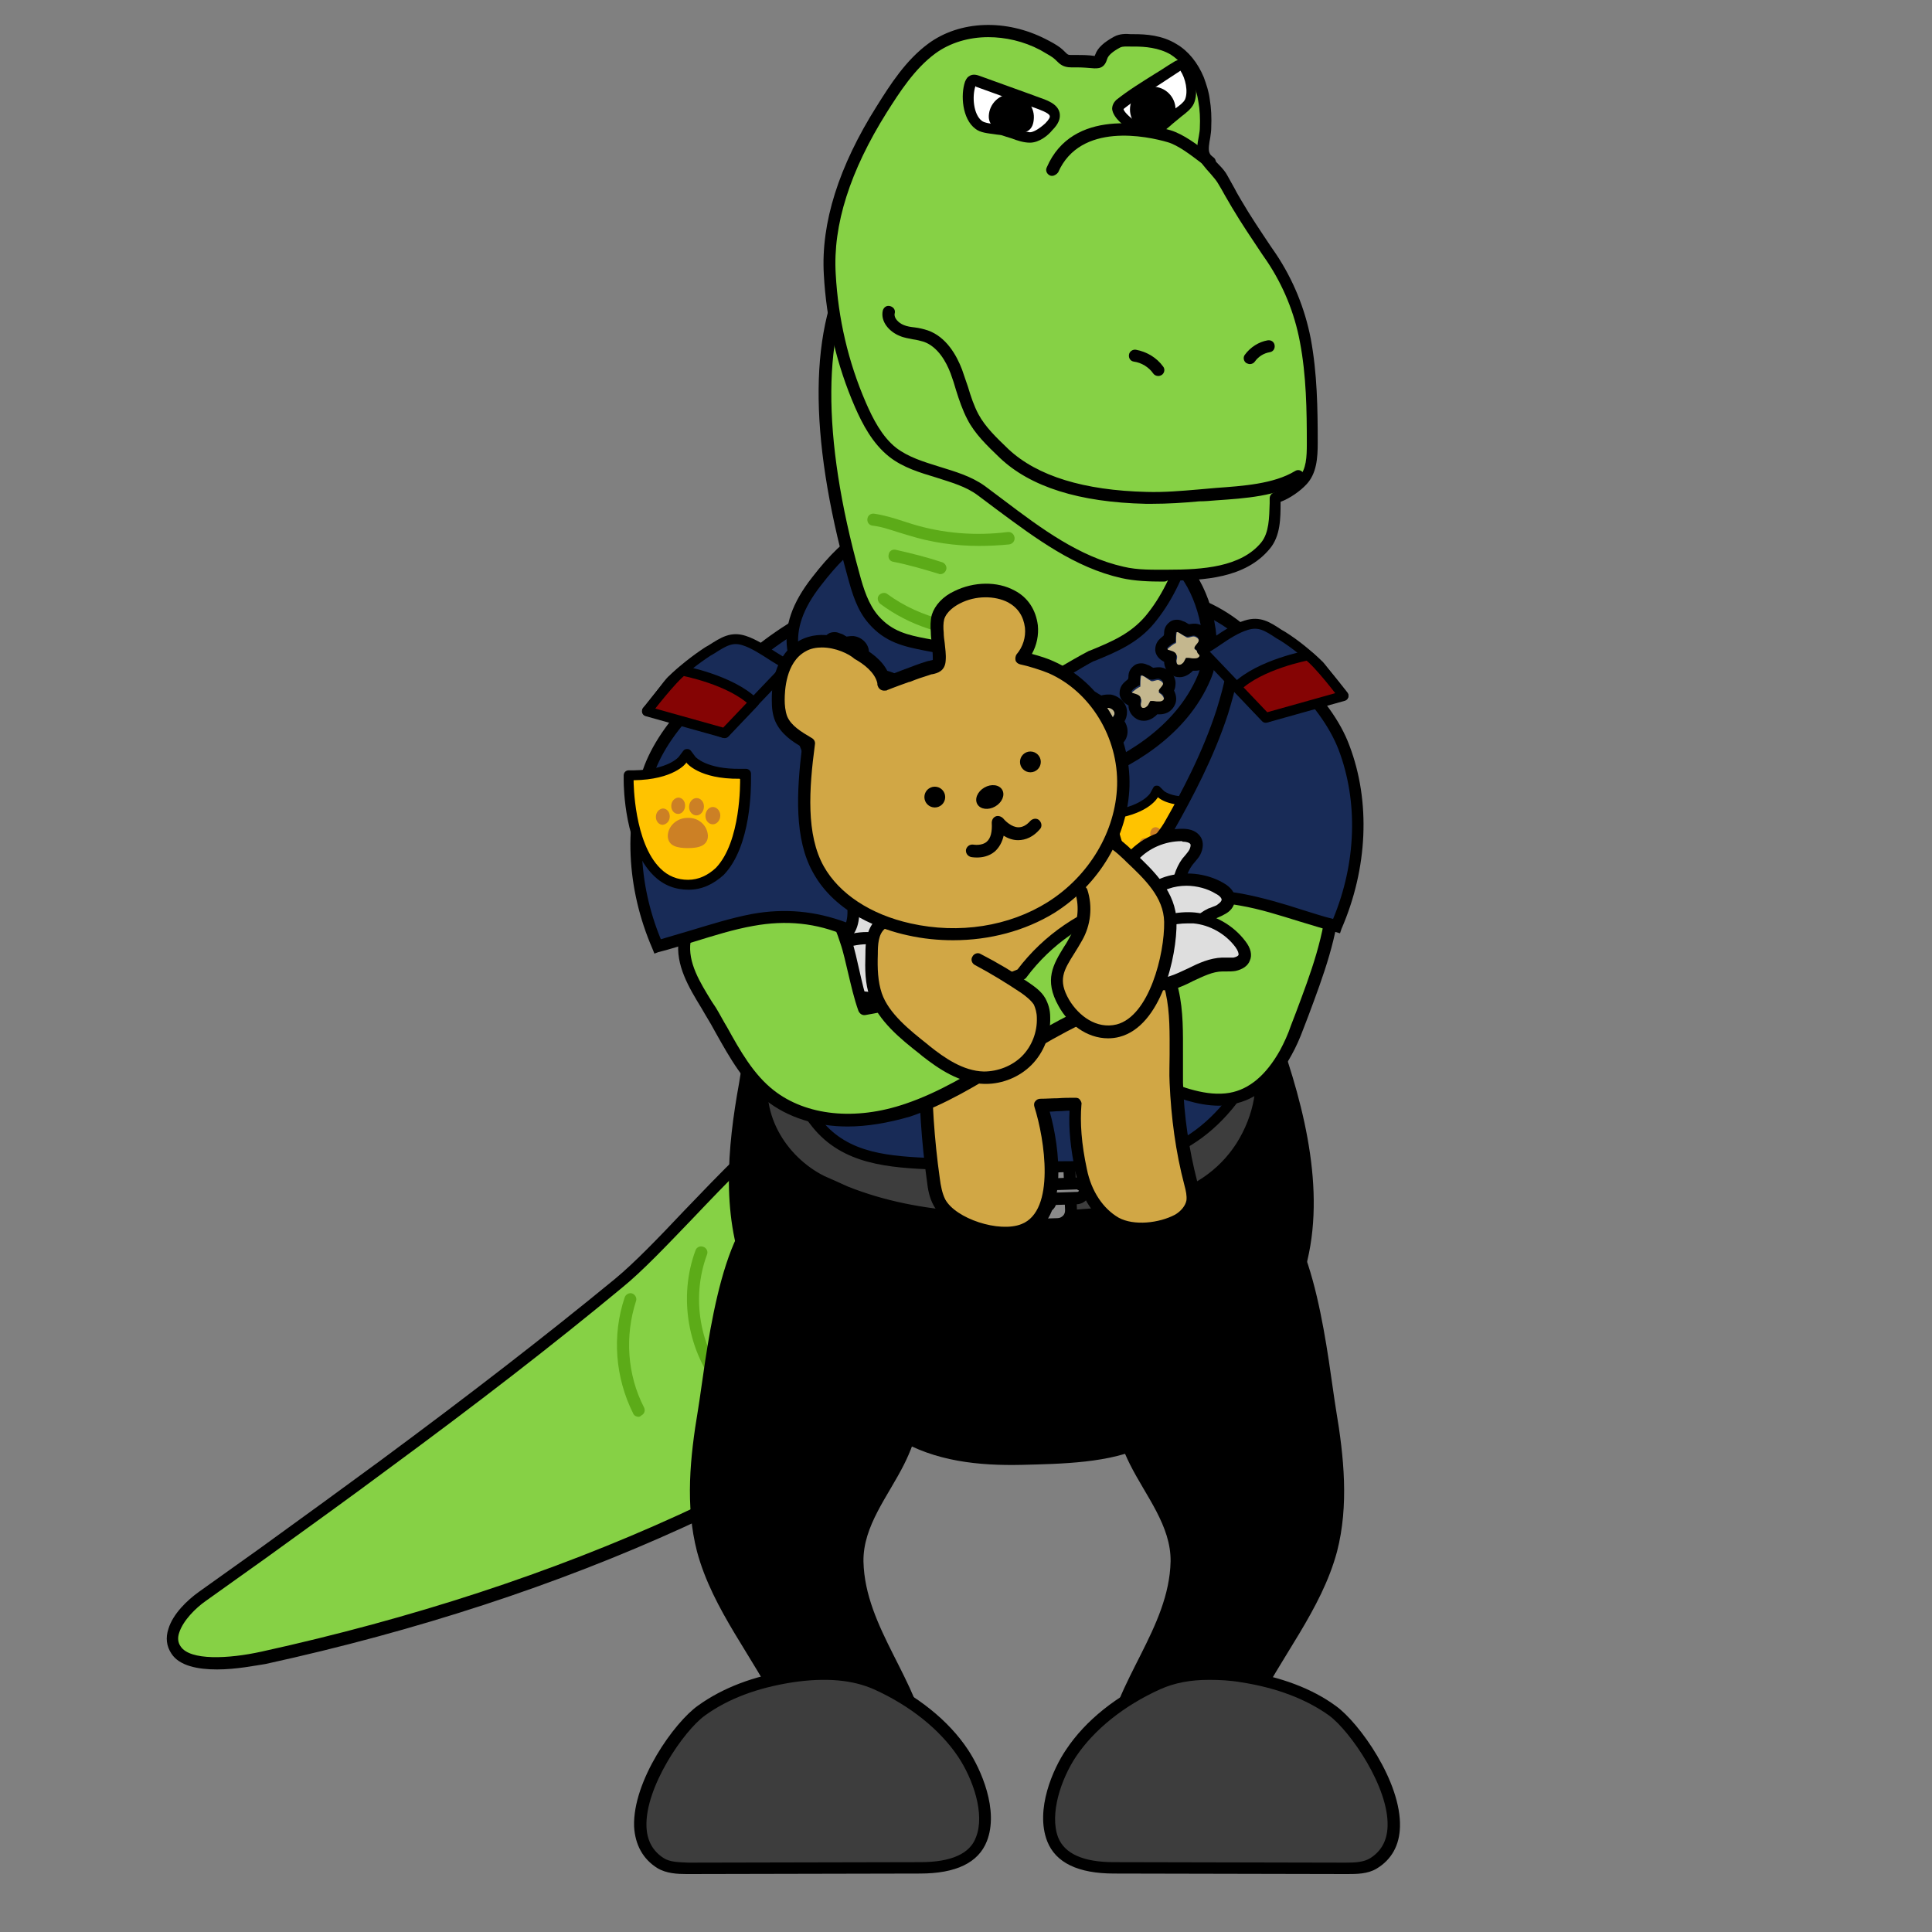 <?xml version="1.0" encoding="utf-8"?>
<!-- Generator: Adobe Illustrator 26.5.0, SVG Export Plug-In . SVG Version: 6.00 Build 0)  -->
<svg version="1.1" id="레이어_5" xmlns="http://www.w3.org/2000/svg" xmlns:xlink="http://www.w3.org/1999/xlink" x="0px"
	 y="0px" viewBox="0 0 390 390" style="enable-background:new 0 0 390 390;" xml:space="preserve">
<rect x="0" y="0" width="390" height="390" fill="#808080" stroke="none"/>
<g>
	<g>
		<path style="fill:#86D145;" d="M35.1,329.1c-0.4,1.4-0.4,2.7,0.5,4c2.8,4.2,13.7,2.4,17.6,1.5c55.2-12.1,109-34,152.7-69.7
			c2.9-2.4,6-5,7.3-8.6c1.3-3.4,0.9-7.2,0.2-10.8c-1.6-9.2-4.8-18.4-11.2-25.2c-25-26.9-58.9,23.2-77.5,38.6
			c-15.4,12.7-31.3,24.9-47.4,36.8c-8,5.9-16.1,11.8-24.3,17.7c-4.1,2.9-8.1,5.8-12.2,8.7C38.8,323.6,36,326.3,35.1,329.1z"/>
		<path d="M43.8,337c-3.8,0-7.6-0.7-9.2-3.2c-1-1.5-1.2-3.2-0.6-5l0,0c0.9-3,3.8-5.8,6.2-7.5c4.1-2.9,8.1-5.8,12.2-8.7
			c9.4-6.8,17.1-12.4,24.3-17.7c18.4-13.6,33.5-25.3,47.4-36.7c4-3.3,8.9-8.4,14-13.8c14.1-14.7,31.5-32.9,48-32.9
			c0.1,0,0.1,0,0.2,0c6.3,0,12,2.8,17,8.2c5.7,6.2,9.5,14.6,11.5,25.8c0.7,3.8,1.1,7.7-0.3,11.4c-1.4,3.8-4.5,6.4-7.7,9.1
			c-40.4,33-92,56.5-153.2,69.9C51.6,336.2,47.7,337,43.8,337z M186,213.8c-15.4,0-32.5,17.8-46.2,32.2c-5.2,5.4-10.1,10.6-14.3,14
			c-13.9,11.5-29,23.2-47.5,36.8c-7.1,5.3-14.9,10.9-24.3,17.7c-4.1,2.9-8.1,5.8-12.2,8.7c-2,1.4-4.5,3.9-5.3,6.3l0,0
			c-0.4,1.1-0.3,2.1,0.3,2.9c1.9,2.8,9.5,2.5,16.3,1C113.7,320,164.9,296.7,205,264c3-2.4,5.7-4.8,6.9-8.1c1.2-3.1,0.8-6.7,0.2-10.1
			c-1.9-10.7-5.5-18.8-10.9-24.6C196.6,216.3,191.6,213.8,186,213.8C186.1,213.8,186,213.8,186,213.8z M35.1,329.1L35.1,329.1
			L35.1,329.1z"/>
	</g>
	<path style="fill:#5CAB18;" d="M128.9,286c-0.4,0-0.9-0.2-1.1-0.7c-3.6-7.2-4.3-15.7-1.7-23.4c0.2-0.6,0.9-1,1.5-0.8s1,0.9,0.8,1.5
		c-2.3,7.1-1.8,14.9,1.6,21.5c0.3,0.6,0.1,1.3-0.5,1.6C129.3,285.9,129.1,286,128.9,286z"/>
	<path style="fill:#5CAB18;" d="M146.2,281.1c-0.3,0-0.7-0.1-0.9-0.4c-6.5-7.7-8.4-18.9-4.9-28.3c0.2-0.6,0.9-1,1.6-0.7
		c0.6,0.2,1,0.9,0.7,1.6c-3.2,8.7-1.5,18.8,4.5,25.9c0.4,0.5,0.4,1.3-0.2,1.7C146.8,281,146.5,281.1,146.2,281.1z"/>
</g>
<path d="M151,258.7c3.2,7.4,8.5,13.7,14.3,19.3c4.8,4.7,10.1,8.9,15.8,12.4c7.6,4.6,16.5,5.5,25.2,5.3c7.6-0.2,18.1-0.3,25-3.9
	c5.6-3,10.7-6.9,15.4-11.2c5.6-5.1,10.8-10.7,14.1-17.5c7.4-14.9,4.3-32.8-0.8-48.7c-3.4-10.8-8-21.7-16.5-29.3
	c-6.7-5.9-15.2-9.3-23.9-11.4c-20.3-4.9-51.4-3.2-63.5,17.2c-4.6,7.7-5.4,19.1-6.9,27.7C146.8,231.8,145.5,246,151,258.7z"/>
<g>
	<g>
		<path style="fill:#3D3D3D;" d="M170.7,240.6c14.7,5.9,30.9,5.9,46.4,4.8c12.1-0.9,26.1-2.2,33.7-14c3.5-5.5,5.2-12.7,3.3-19.1
			c-1.9-6.5-7.1-11.4-12.7-14.7c-12.2-7.3-26.8-8.7-40.8-8.4c-6.8,0.2-13.7,0.7-20.2,2.9c-9,3-22.5,11.6-25.6,22
			c-3.1,10.2,2.9,20.1,11.4,24.4C167.5,239.3,169.1,240,170.7,240.6z"/>
		<path d="M202.8,247.2c-10.7,0-22-1.2-32.6-5.5l0,0c-1.6-0.6-3.2-1.4-4.8-2.2c-8.6-4.3-15.4-14.5-12-25.8c3.5-11.4,18-20,26.4-22.8
			c7-2.3,14.3-2.8,20.6-2.9c11.2-0.3,27.6,0.3,41.4,8.5c4.8,2.9,11.1,7.9,13.3,15.4c1.9,6.3,0.6,13.8-3.4,20.1
			c-8.1,12.6-23.4,13.7-34.6,14.6C212.6,246.9,207.7,247.2,202.8,247.2z M171.1,239.5c15,6,31.6,5.8,45.8,4.7
			c11.3-0.8,25.3-1.9,32.7-13.4c3.6-5.7,4.8-12.4,3.1-18.1c-2-6.8-7.7-11.3-12.2-14c-13.3-7.9-29.3-8.4-40.1-8.2
			c-6.1,0.1-13.2,0.6-19.9,2.8c-8.5,2.8-21.8,11.3-24.8,21.2c-3,10,3.1,19.1,10.7,22.9C168,238.1,169.6,238.8,171.1,239.5
			L171.1,239.5z"/>
	</g>
	<g>
		<path style="fill:#8A8A8A;" d="M213,234l-12.5,0.4c-1.5,0.1-2.7,1.3-2.7,2.9l0.3,7.6c0.1,1.5,1.3,2.7,2.9,2.7l12.5-0.4
			c1.5-0.1,2.7-1.3,2.7-2.9l-0.3-7.6C215.8,235.1,214.5,233.9,213,234z M212.1,242.3c0,0.7-0.6,1.3-1.5,1.4l-7.1,0.2
			c-0.8,0-1.5-0.5-1.5-1.3l-0.1-3.4c0-0.7,0.6-1.3,1.5-1.4l7.1-0.2c0.8,0,1.5,0.5,1.5,1.3L212.1,242.3z"/>
		<path d="M200.9,248.8c-1,0-2-0.4-2.7-1.1c-0.8-0.7-1.2-1.7-1.3-2.8l-0.3-7.6c-0.1-2.2,1.7-4,3.8-4.1l12.5-0.4l0,0
			c1.1,0,2.1,0.3,2.9,1.1c0.8,0.7,1.2,1.7,1.3,2.8l0.3,7.6c0,1.1-0.3,2.1-1.1,2.9c-0.7,0.8-1.7,1.2-2.8,1.3L200.9,248.8
			C201,248.8,200.9,248.8,200.9,248.8z M213.1,235.2l-12.5,0.4c-0.8,0-1.5,0.7-1.5,1.6l0.3,7.6c0,0.4,0.2,0.8,0.5,1.1
			s0.7,0.4,1.1,0.4l12.5-0.4c0.4,0,0.8-0.2,1.1-0.5s0.4-0.7,0.4-1.1l-0.3-7.6c0-0.4-0.2-0.8-0.5-1.1
			C213.9,235.3,213.5,235.2,213.1,235.2z M203.5,245.1c-0.7,0-1.4-0.3-1.9-0.7c-0.5-0.5-0.8-1.1-0.8-1.7l-0.1-3.4
			c0-1.4,1.1-2.6,2.6-2.6l7.1-0.2c0.7-0.1,1.4,0.2,1.9,0.6c0.6,0.5,0.9,1.1,0.9,1.8l0.1,3.4c0,0.6-0.2,1.3-0.7,1.8s-1.2,0.8-2,0.9
			l-7.1,0.2C203.6,245.1,203.5,245.1,203.5,245.1z M210.5,238.8L210.5,238.8l-7.1,0.2c-0.2,0-0.3,0.1-0.3,0.1l0.1,3.4
			c0,0,0.1,0.1,0.3,0.1l7.1-0.2c0.2,0,0.2-0.1,0.3-0.1l-0.1-3.4C210.7,238.9,210.6,238.8,210.5,238.8z M210.9,242.3L210.9,242.3
			L210.9,242.3L210.9,242.3z"/>
	</g>
	<g>
		<path style="fill:#8A8A8A;" d="M218.2,241.9l-7.7,0.3c-0.4,0-0.7-0.3-0.8-0.7l-0.1-1.5c0-0.4,0.3-0.7,0.7-0.8l7.7-0.3
			c0.4,0,0.7,0.3,0.8,0.7l0.1,1.5C218.9,241.5,218.6,241.8,218.2,241.9z"/>
		<path d="M211.1,243.3c-1.5,0-2.7-1.2-2.7-2.6c-0.1-1.5,1.1-2.7,2.6-2.8l6.2-0.2c1.5-0.1,2.7,1.1,2.8,2.6s-1.1,2.7-2.6,2.8l0,0
			L211.1,243.3C211.2,243.3,211.2,243.3,211.1,243.3z M217.4,241.9L217.4,241.9L217.4,241.9z M217.4,240.1L217.4,240.1l-6.2,0.2
			c-0.1,0-0.3,0.1-0.2,0.3c0,0.1,0.2,0.3,0.3,0.2l6.2-0.2c0.1,0,0.3-0.1,0.3-0.3C217.6,240.3,217.5,240.1,217.4,240.1z"/>
	</g>
</g>
<g>
	<g>
		<path style="fill:#182B57;" d="M247.8,223.3c6.3-7.6,9.7-17.9,12.2-28c1.2-4.9,1.5-10,1.1-15c-0.3-4.3-1.9-8.9-1.5-13.2
			c0.9-9.8,2.6-19.2-1.2-28.7c-4.7-11.8-16.8-18.5-29.1-18.6c-6.6,0-13.1-2.6-19.8-3c-7.8-0.5-15.7,0.1-23.4,1.8
			c-4.4,0.9-8.4,3.6-12.8,4.5c-4.1,0.8-7.2,0.1-11.2,2.5c-6.2,3.7-12.1,8-16.4,13.7c-5.9,7.9-3.7,23.2-2.1,32.3
			c1.9,10.7-0.2,21.3,5.3,31.3c4.6,8.4,9.9,16.5,15.9,24c6.2,7.7,15.6,7.7,25,8.2c8.8,0.4,17.6,0.6,26.3,0.5
			c4.7-0.1,9.4-0.2,13.9-1.2C237.8,232.5,243.5,228.5,247.8,223.3z"/>
		<path d="M210.6,236.7c-6.9,0-13.8-0.2-20.7-0.5l-1.3-0.1c-9-0.4-18.4-0.9-24.6-8.6c-5.9-7.4-11.3-15.5-16.1-24.1
			c-3.7-6.8-4.1-14-4.4-20.9c-0.2-3.5-0.4-7.2-1-10.8c-2-11.4-3.5-25.5,2.3-33.3c5-6.6,11.9-11.1,16.7-14c3-1.8,5.5-2,8.1-2.3
			c1.1-0.1,2.3-0.2,3.5-0.4c2.1-0.4,4.1-1.3,6.3-2.2c2.1-0.9,4.2-1.8,6.5-2.3c7.8-1.7,15.8-2.3,23.7-1.8c3.2,0.2,6.4,0.9,9.4,1.5
			c3.5,0.8,6.9,1.5,10.3,1.5c13.7,0.1,25.6,7.7,30.2,19.3c3.4,8.5,2.5,17,1.7,25.3c-0.1,1.3-0.3,2.6-0.4,4c-0.2,2.5,0.3,5.2,0.8,7.8
			c0.3,1.7,0.6,3.5,0.8,5.2c0.4,5.4,0,10.5-1.2,15.4c-2.2,8.9-5.6,20.2-12.5,28.5l0,0c-4.9,5.9-11,9.7-18.4,11.3
			c-4.7,1-9.6,1.2-14.2,1.3C214.4,236.7,212.5,236.7,210.6,236.7z M204.4,117.8c-6,0-12,0.6-17.9,1.9c-2,0.4-4,1.3-6.1,2.1
			c-2.2,0.9-4.4,1.9-6.8,2.3c-1.4,0.3-2.6,0.4-3.7,0.5c-2.4,0.2-4.5,0.4-7.1,1.9c-7.4,4.4-12.5,8.6-16,13.4c-6,7.9-3,24.9-1.9,31.4
			c0.7,3.7,0.8,7.5,1,11.1c0.3,7,0.7,13.5,4.1,19.9c4.6,8.5,10,16.5,15.8,23.8c5.5,6.9,13.9,7.3,22.8,7.7l1.4,0.1
			c8.7,0.4,17.6,0.6,26.3,0.5c4.7-0.1,9.2-0.2,13.7-1.2c6.9-1.5,12.4-5,17-10.5l0,0c6.5-7.9,9.8-18.9,12-27.5
			c1.1-4.6,1.5-9.5,1.1-14.6c-0.1-1.6-0.4-3.2-0.7-5c-0.5-2.8-1-5.7-0.8-8.5c0.1-1.3,0.3-2.7,0.4-4c0.9-8.3,1.7-16.2-1.5-24.1
			c-4.3-10.7-15.3-17.7-28-17.8c-3.6,0-7.3-0.8-10.8-1.6c-3-0.6-6-1.3-9.1-1.5C207.8,117.8,206.1,117.8,204.4,117.8z"/>
	</g>
	<path d="M210.4,234.4l-2.4-0.3c2-18.5,0.7-37.4-0.6-55.6c-0.7-10.7-1.5-21.7-1.6-32.5h2.4c0.1,10.8,0.9,21.8,1.6,32.4
		C211.1,196.7,212.4,215.7,210.4,234.4z"/>
	<g>
		<g>
			<path style="fill:#182B57;" d="M171.2,145.7c5.7,4.3,14.1,9.8,20.3,12.2c1.3,0.5,2.6,1,4,0.7c1.7-0.3,11.1-13,11.6-12.6
				c3.8,3.5,5.1,7.3,8.8,10.8c0.3,0.3,0.7,0.6,1.1,0.7c0.5,0.1,1,0,1.5-0.2c10.2-3.8,20.3-10.3,24.7-20.7c2.6-6.2,0.3-15.8-3.6-21
				c-5.3-7.1-14.6-10-23.3-11.2c-9.6-1.3-19.4-1.4-29-0.2c-10.7,1.3-15.7,4.4-22.5,13.1C155.5,129.3,160.4,137.7,171.2,145.7z"/>
			<path d="M194.7,160c-1.3,0-2.5-0.4-3.6-0.9c-6.3-2.5-15-8.3-20.5-12.4l0,0c-7.3-5.4-11-10.4-11.7-15.7c-0.6-4.6,1-9.3,5-14.4
				c7.1-9.2,12.6-12.3,23.3-13.6c9.9-1.2,19.7-1.1,29.3,0.2c11.6,1.6,19.5,5.4,24.2,11.7c4,5.4,6.6,15.4,3.7,22.2
				c-4.9,11.7-16.5,18.1-25.4,21.4c-0.6,0.2-1.4,0.5-2.2,0.3c-0.7-0.2-1.2-0.6-1.6-1c-1.9-1.8-3.2-3.7-4.5-5.5
				c-1.1-1.6-2.2-3.1-3.6-4.6c-0.8,0.9-2.1,2.5-3.2,3.8c-5.1,6.1-6.8,8.1-8,8.3C195.3,160,195,160,194.7,160z M200.9,104.7
				c-4.5,0-9,0.3-13.6,0.8c-10.1,1.2-14.9,4-21.6,12.7c-3.6,4.6-5,8.7-4.5,12.6c0.6,4.6,4,9,10.7,14l0,0c5.4,4,13.9,9.6,20,12.1
				c1.1,0.4,2.3,0.9,3.3,0.7c0.8-0.4,4.4-4.8,6.6-7.5c3.9-4.7,4.3-5.1,5-5.2h0.5l0.4,0.4c2,1.9,3.4,3.8,4.7,5.7
				c1.2,1.8,2.4,3.5,4.1,5.1c0.1,0.1,0.4,0.4,0.5,0.4c0.2,0,0.6-0.1,0.8-0.2c8.4-3.1,19.4-9.1,24-20c2.4-5.8,0.2-14.9-3.4-19.8
				c-4.3-5.7-11.6-9.3-22.5-10.8C211.1,105,206,104.7,200.9,104.7z"/>
		</g>
		<g>
			<path style="fill:#C4B78E;" d="M219.6,141.9c-0.1,0-0.2-0.1-0.3,0s-0.1,0.2-0.1,0.3c-0.1,0.8-0.1,1.7-0.1,2.5
				c-0.7,0.3-1.3,0.7-1.8,1.2c-0.1,0.1-0.2,0.3-0.2,0.4c0,0.2,0.2,0.3,0.4,0.4c0.7,0.2,1.6,0.3,1.9,1c0.2,0.4,0.1,0.9,0,1.3
				s0,1,0.3,1.2c0.4,0.3,0.9,0.1,1.3-0.2c0.3-0.3,0.5-0.8,0.7-1.2c0.1-0.1,0.1-0.2,0.3-0.3c0.1-0.1,0.3,0,0.4,0
				c0.4,0,0.8,0.1,1.1,0.1c0.6,0.1,1.4,0.1,1.6-0.5c0.2-0.4,0-0.9-0.3-1.2s-0.7-0.6-1-0.9c0.2-0.8,1.2-1.3,1.2-2.1
				c0-0.6-0.6-1-1.2-1.1c-0.7-0.1-1.3,0.4-1.9,0.2C221.1,143,220.3,142.2,219.6,141.9z"/>
			<path d="M219.4,141.9c0.1,0,0.1,0,0.2,0.1c0.7,0.3,1.5,1,2.3,1.2c0.1,0,0.2,0,0.2,0c0.5,0,1-0.3,1.5-0.3c0.1,0,0.1,0,0.2,0
				c0.6,0.1,1.1,0.5,1.2,1.1c0,0.8-1,1.3-1.2,2.1c0.3,0.4,0.7,0.6,1,0.9c0.3,0.3,0.5,0.8,0.3,1.2s-0.6,0.5-1.1,0.5
				c-0.2,0-0.4,0-0.5,0c-0.4,0-0.8-0.1-1.1-0.1c-0.1,0-0.1,0-0.2,0c-0.1,0-0.1,0-0.2,0c-0.1,0.1-0.2,0.2-0.3,0.3
				c-0.2,0.4-0.4,0.9-0.7,1.2c-0.2,0.2-0.5,0.4-0.8,0.4c-0.2,0-0.3,0-0.4-0.1c-0.4-0.3-0.4-0.8-0.3-1.2c0.1-0.4,0.2-0.9,0-1.3
				c-0.3-0.7-1.2-0.7-1.9-1c-0.2-0.1-0.4-0.2-0.4-0.4s0.1-0.3,0.2-0.4c0.5-0.5,1.2-0.9,1.8-1.2c0-0.8,0-1.7,0.1-2.5
				c0-0.1,0-0.2,0.1-0.3C219.3,141.9,219.4,141.9,219.4,141.9 M219.4,139.4c-0.5,0-1,0.1-1.4,0.4c-0.4,0.3-1.1,0.9-1.3,2.1
				c0,0.4-0.1,0.9-0.1,1.3c-0.4,0.3-0.7,0.5-1.1,0.8c-1,0.9-1.1,2-1,2.5c0.1,1.1,0.9,2,2,2.4c0.1,0,0.2,0.1,0.3,0.1
				c-0.1,1.3,0.4,2.4,1.4,3.1c0.5,0.4,1.2,0.6,1.9,0.6c0.9,0,1.9-0.4,2.6-1.1c0.2-0.2,0.4-0.4,0.5-0.7c0.3,0,0.5,0.1,0.8,0.1
				c2.2,0,3-1.3,3.3-1.9c0.5-1.1,0.4-2.4-0.3-3.5c0.3-0.5,0.5-1.1,0.5-1.9c0-1.7-1.5-3.2-3.3-3.5c-0.2,0-0.3,0-0.5,0
				c-0.6,0-1.1,0.1-1.4,0.2l0,0c-0.1-0.1-0.3-0.2-0.5-0.3c-0.3-0.2-0.7-0.5-1.2-0.6C220.2,139.5,219.8,139.4,219.4,139.4
				L219.4,139.4z"/>
		</g>
		<g>
			<path style="fill:#C4B78E;" d="M191.6,143.5c-0.1,0-0.2-0.1-0.3,0s-0.1,0.2-0.1,0.3c-0.1,0.8-0.1,1.7-0.1,2.5
				c-0.7,0.3-1.3,0.7-1.8,1.2c-0.1,0.1-0.2,0.3-0.2,0.4c0,0.2,0.2,0.3,0.4,0.4c0.7,0.2,1.6,0.3,1.9,1c0.2,0.4,0.1,0.9,0,1.3
				c-0.1,0.4,0,1,0.3,1.2c0.4,0.3,0.9,0.1,1.3-0.2c0.3-0.3,0.5-0.8,0.7-1.2c0.1-0.1,0.1-0.2,0.3-0.3c0.1-0.1,0.3,0,0.4,0
				c0.4,0,0.8,0.1,1.1,0.1c0.6,0.1,1.4,0.1,1.6-0.5c0.2-0.4,0-0.9-0.3-1.2s-0.7-0.6-1-0.9c0.2-0.8,1.2-1.3,1.2-2.1
				c0-0.6-0.6-1-1.2-1.1c-0.7-0.1-1.3,0.4-1.9,0.2C193.1,144.5,192.3,143.8,191.6,143.5z"/>
			<path d="M191.4,143.4c0.1,0,0.1,0,0.2,0.1c0.7,0.3,1.5,1,2.3,1.2c0.1,0,0.2,0,0.2,0c0.5,0,1-0.3,1.5-0.3c0.1,0,0.1,0,0.2,0
				c0.6,0.1,1.1,0.5,1.2,1.1c0,0.8-1,1.3-1.2,2.1c0.3,0.4,0.7,0.6,1,0.9c0.3,0.3,0.5,0.8,0.3,1.2s-0.6,0.5-1.1,0.5
				c-0.2,0-0.4,0-0.5,0c-0.4,0-0.8-0.1-1.1-0.1c-0.1,0-0.1,0-0.2,0c-0.1,0-0.1,0-0.2,0c-0.1,0.1-0.2,0.2-0.3,0.3
				c-0.2,0.4-0.4,0.9-0.7,1.2c-0.2,0.2-0.5,0.4-0.8,0.4c-0.2,0-0.3,0-0.4-0.1c-0.4-0.3-0.4-0.8-0.3-1.2s0.2-0.9,0-1.3
				c-0.3-0.7-1.2-0.7-1.9-1c-0.2-0.1-0.4-0.2-0.4-0.4s0.1-0.3,0.2-0.4c0.5-0.5,1.2-0.9,1.8-1.2c0-0.8,0-1.7,0.1-2.5
				c0-0.1,0-0.2,0.1-0.3C191.3,143.4,191.3,143.4,191.4,143.4 M191.4,141c-0.5,0-1,0.1-1.4,0.4c-0.4,0.3-1.1,0.9-1.3,2.1
				c0,0.4-0.1,0.9-0.1,1.3c-0.4,0.3-0.7,0.5-1.1,0.8c-1,0.9-1.1,2-1,2.5c0.1,1.1,0.9,2,2,2.4c0.1,0,0.2,0.1,0.3,0.1
				c-0.1,1.3,0.4,2.4,1.4,3.1c0.5,0.4,1.2,0.6,1.9,0.6c0.9,0,1.9-0.4,2.6-1.1c0.2-0.2,0.4-0.4,0.5-0.7c0.3,0,0.5,0.1,0.8,0.1
				c2.2,0,3-1.3,3.3-1.9c0.5-1.1,0.4-2.4-0.3-3.5c0.3-0.5,0.5-1.1,0.5-1.9c0-1.7-1.5-3.2-3.3-3.5c-0.2,0-0.3,0-0.5,0
				c-0.6,0-1.1,0.1-1.4,0.2l0,0c-0.1-0.1-0.3-0.2-0.5-0.3c-0.3-0.2-0.7-0.5-1.2-0.6C192.1,141.1,191.8,141,191.4,141L191.4,141z"/>
		</g>
		<g>
			<path style="fill:#C4B78E;" d="M178.9,137.9c-0.1,0-0.2-0.1-0.2,0c-0.1,0-0.1,0.1-0.1,0.2c-0.1,0.7-0.1,1.3-0.1,2
				c-0.5,0.2-1,0.6-1.5,1c-0.1,0.1-0.2,0.2-0.2,0.3s0.2,0.2,0.3,0.3c0.5,0.2,1.2,0.2,1.5,0.8c0.2,0.3,0.1,0.7,0,1.1
				c0,0.4,0,0.8,0.3,1s0.7,0.1,1-0.2s0.4-0.6,0.6-0.9c0.1-0.1,0.1-0.2,0.2-0.2c0.1,0,0.2,0,0.3,0c0.3,0,0.6,0.1,0.9,0.1
				c0.5,0.1,1.1,0.1,1.3-0.4c0.2-0.3,0-0.7-0.2-1s-0.5-0.5-0.8-0.7c0.2-0.6,0.9-1,0.9-1.6c0-0.5-0.5-0.8-0.9-0.9
				c-0.5-0.1-1,0.3-1.5,0.2C180.1,138.7,179.5,138.1,178.9,137.9z"/>
			<path d="M178.8,137.8c0.1,0,0.1,0,0.2,0c0.5,0.2,1.2,0.8,1.8,0.9c0.1,0,0.1,0,0.2,0c0.4,0,0.8-0.2,1.2-0.2h0.1
				c0.4,0.1,0.9,0.4,0.9,0.9c0,0.6-0.8,1-0.9,1.6c0.2,0.3,0.5,0.5,0.8,0.7c0.2,0.3,0.4,0.6,0.2,1c-0.2,0.3-0.5,0.4-0.9,0.4
				c-0.1,0-0.3,0-0.4,0c-0.3,0-0.6-0.1-0.9-0.1c-0.1,0-0.1,0-0.2,0c-0.1,0-0.1,0-0.2,0c-0.1,0-0.2,0.1-0.2,0.2
				c-0.2,0.3-0.3,0.7-0.6,0.9c-0.2,0.2-0.4,0.3-0.7,0.3c-0.1,0-0.2,0-0.3-0.1c-0.3-0.2-0.3-0.6-0.3-1s0.1-0.7,0-1.1
				c-0.3-0.5-0.9-0.6-1.5-0.8c-0.1,0-0.3-0.1-0.3-0.3c0-0.1,0.1-0.2,0.2-0.3c0.4-0.4,0.9-0.7,1.5-1c0-0.7,0-1.3,0.1-2
				C178.6,138,178.6,137.9,178.8,137.8C178.7,137.8,178.7,137.8,178.8,137.8 M178.8,135.4c-0.5,0-1,0.1-1.4,0.4
				c-0.4,0.3-1.1,0.9-1.2,2c0,0.3,0,0.5-0.1,0.8c-0.2,0.2-0.5,0.4-0.7,0.6c-1,0.9-1,1.9-1,2.4c0.1,1,0.8,1.8,1.8,2.3
				c0,1,0.5,1.9,1.3,2.5c0.5,0.4,1.1,0.6,1.8,0.6c0.9,0,1.7-0.4,2.4-1c0.1-0.1,0.2-0.2,0.3-0.3c0.1,0,0.2,0,0.4,0
				c2,0,2.8-1.2,3.1-1.8c0.5-0.9,0.4-2-0.1-3c0.2-0.4,0.3-0.9,0.3-1.5c0-1.6-1.4-3-3.1-3.2c-0.1,0-0.3,0-0.4,0c-0.4,0-0.8,0.1-1,0.1
				c-0.1,0-0.1-0.1-0.2-0.1c-0.3-0.2-0.6-0.4-1-0.5C179.5,135.5,179.1,135.4,178.8,135.4L178.8,135.4z"/>
		</g>
		<g>
			<path style="fill:#C4B78E;" d="M168.6,130.1c-0.1,0-0.2-0.1-0.2,0c-0.1,0-0.1,0.1-0.1,0.2c-0.1,0.7-0.1,1.3-0.1,2
				c-0.5,0.2-1,0.6-1.5,1c-0.1,0.1-0.2,0.2-0.2,0.3s0.2,0.2,0.3,0.3c0.5,0.2,1.2,0.2,1.5,0.8c0.2,0.3,0.1,0.7,0,1.1
				c0,0.4,0,0.8,0.3,1s0.7,0.1,1-0.2s0.4-0.6,0.6-0.9c0.1-0.1,0.1-0.2,0.2-0.2c0.1,0,0.2,0,0.3,0c0.3,0,0.6,0.1,0.9,0.1
				c0.5,0.1,1.1,0.1,1.3-0.4c0.2-0.3,0-0.7-0.2-1s-0.5-0.5-0.8-0.7c0.2-0.6,0.9-1,0.9-1.6c0-0.5-0.5-0.8-0.9-0.9
				c-0.5-0.1-1,0.3-1.5,0.2C169.9,130.9,169.2,130.3,168.6,130.1z"/>
			<path d="M168.5,130.1c0.1,0,0.1,0,0.2,0c0.5,0.2,1.2,0.8,1.8,0.9c0.1,0,0.1,0,0.2,0c0.4,0,0.8-0.2,1.2-0.2h0.1
				c0.4,0.1,0.9,0.4,0.9,0.9c0,0.6-0.8,1-0.9,1.6c0.2,0.3,0.5,0.5,0.8,0.7c0.2,0.3,0.4,0.6,0.2,1c-0.2,0.3-0.5,0.4-0.9,0.4
				c-0.1,0-0.3,0-0.4,0c-0.3,0-0.6-0.1-0.9-0.1c-0.1,0-0.1,0-0.2,0c-0.1,0-0.1,0-0.2,0c-0.1,0-0.2,0.1-0.2,0.2
				c-0.2,0.3-0.3,0.7-0.6,0.9c-0.2,0.2-0.4,0.3-0.7,0.3c-0.1,0-0.2,0-0.3-0.1c-0.3-0.2-0.3-0.6-0.3-1s0.1-0.7,0-1.1
				c-0.3-0.5-0.9-0.6-1.5-0.8c-0.1,0-0.3-0.1-0.3-0.3c0-0.1,0.1-0.2,0.2-0.3c0.4-0.4,0.9-0.7,1.5-1c0-0.7,0-1.3,0.1-2
				C168.3,130.2,168.3,130.1,168.5,130.1C168.4,130.1,168.5,130.1,168.5,130.1 M168.5,127.6c-0.5,0-1,0.1-1.4,0.4
				c-0.4,0.3-1.1,0.9-1.2,2c0,0.3,0,0.5-0.1,0.8c-0.2,0.2-0.5,0.4-0.7,0.6c-1,0.9-1,1.9-1,2.4c0.1,1,0.8,1.8,1.8,2.3
				c0,1,0.5,1.9,1.3,2.5c0.5,0.4,1.1,0.6,1.8,0.6c0.9,0,1.7-0.4,2.4-1c0.1-0.1,0.2-0.2,0.3-0.3c0.1,0,0.2,0,0.4,0
				c2,0,2.8-1.2,3.1-1.8c0.5-0.9,0.4-2-0.1-3c0.2-0.4,0.3-0.9,0.3-1.5c0-1.6-1.4-3-3.1-3.2c-0.1,0-0.3,0-0.4,0c-0.4,0-0.8,0.1-1,0.1
				c-0.1,0-0.1-0.1-0.2-0.1c-0.3-0.2-0.6-0.4-1-0.5C169.2,127.7,168.9,127.6,168.5,127.6L168.5,127.6z"/>
		</g>
		<g>
			<path style="fill:#C4B78E;" d="M237.8,127.6c-0.1,0-0.2-0.1-0.2,0c-0.1,0-0.1,0.1-0.1,0.2c-0.1,0.7-0.1,1.3-0.1,2
				c-0.5,0.2-1,0.6-1.5,1c-0.1,0.1-0.2,0.2-0.2,0.3s0.2,0.2,0.3,0.3c0.5,0.2,1.2,0.2,1.5,0.8c0.2,0.3,0.1,0.7,0,1.1
				c0,0.4,0,0.8,0.3,1s0.7,0.1,1-0.2s0.4-0.6,0.6-0.9c0.1-0.1,0.1-0.2,0.2-0.2c0.1,0,0.2,0,0.3,0c0.3,0,0.6,0.1,0.9,0.1
				c0.5,0.1,1.1,0.1,1.3-0.4c0.2-0.3,0-0.7-0.2-1s-0.5-0.5-0.8-0.7c0.2-0.6,0.9-1,0.9-1.6c0-0.5-0.5-0.8-0.9-0.9
				c-0.5-0.1-1,0.3-1.5,0.2C239,128.4,238.3,127.9,237.8,127.6z"/>
			<path d="M237.6,127.6c0.1,0,0.1,0,0.2,0c0.5,0.2,1.2,0.8,1.8,0.9c0.1,0,0.1,0,0.2,0c0.4,0,0.8-0.2,1.2-0.2h0.1
				c0.4,0.1,0.9,0.4,0.9,0.9c0,0.6-0.8,1-0.9,1.6c0.2,0.3,0.5,0.5,0.8,0.7c0.2,0.3,0.4,0.6,0.2,1c-0.2,0.3-0.5,0.4-0.9,0.4
				c-0.1,0-0.3,0-0.4,0c-0.3,0-0.6-0.1-0.9-0.1c-0.1,0-0.1,0-0.2,0c-0.1,0-0.1,0-0.2,0c-0.1,0-0.2,0.1-0.2,0.2
				c-0.2,0.3-0.3,0.7-0.6,0.9c-0.2,0.2-0.4,0.3-0.7,0.3c-0.1,0-0.2,0-0.3-0.1c-0.3-0.2-0.3-0.6-0.3-1s0.1-0.7,0-1.1
				c-0.3-0.5-0.9-0.6-1.5-0.8c-0.1,0-0.3-0.1-0.3-0.3c0-0.1,0.1-0.2,0.2-0.3c0.4-0.4,0.9-0.7,1.5-1c0-0.7,0-1.3,0.1-2
				C237.5,127.7,237.5,127.6,237.6,127.6L237.6,127.6 M237.6,125.1c-0.5,0-1,0.1-1.4,0.4s-1.1,0.9-1.2,2c0,0.3,0,0.5-0.1,0.8
				c-0.2,0.2-0.5,0.4-0.7,0.6c-1,0.9-1,1.9-1,2.4c0.1,1,0.8,1.8,1.8,2.3c0,1,0.5,1.9,1.3,2.5c0.5,0.4,1.1,0.6,1.8,0.6
				c0.9,0,1.7-0.4,2.4-1c0.1-0.1,0.2-0.2,0.3-0.3c0.1,0,0.2,0,0.4,0c2,0,2.8-1.2,3.1-1.8c0.5-0.9,0.4-2-0.1-3
				c0.2-0.4,0.3-0.9,0.3-1.5c0-1.6-1.4-3-3.1-3.2c-0.1,0-0.3,0-0.4,0c-0.4,0-0.8,0.1-1,0.1c-0.1,0-0.1-0.1-0.2-0.1
				c-0.3-0.2-0.6-0.4-1-0.5C238.4,125.2,238,125.1,237.6,125.1L237.6,125.1z"/>
		</g>
		<g>
			<path style="fill:#C4B78E;" d="M230.6,136.4c-0.1,0-0.2-0.1-0.2,0c-0.1,0-0.1,0.1-0.1,0.2c-0.1,0.7-0.1,1.3-0.1,2
				c-0.5,0.2-1,0.6-1.5,1c-0.1,0.1-0.2,0.2-0.2,0.3s0.2,0.2,0.3,0.3c0.5,0.2,1.2,0.2,1.5,0.8c0.2,0.3,0.1,0.7,0,1.1
				c0,0.4,0,0.8,0.3,1s0.7,0.1,1-0.2s0.4-0.6,0.6-0.9c0.1-0.1,0.1-0.2,0.2-0.2c0.1,0,0.2,0,0.3,0c0.3,0,0.6,0.1,0.9,0.1
				c0.5,0.1,1.1,0.1,1.3-0.4c0.2-0.3,0-0.7-0.2-1s-0.5-0.5-0.8-0.7c0.2-0.6,0.9-1,0.9-1.6c0-0.5-0.5-0.8-0.9-0.9
				c-0.5-0.1-1,0.3-1.5,0.2C231.8,137.2,231.2,136.6,230.6,136.4z"/>
			<path d="M230.4,136.3c0.1,0,0.1,0,0.2,0c0.5,0.2,1.2,0.8,1.8,0.9c0.1,0,0.1,0,0.2,0c0.4,0,0.8-0.2,1.2-0.2h0.1
				c0.4,0.1,0.9,0.4,0.9,0.9c0,0.6-0.8,1-0.9,1.6c0.2,0.3,0.5,0.5,0.8,0.7c0.2,0.3,0.4,0.6,0.2,1c-0.2,0.3-0.5,0.4-0.9,0.4
				c-0.1,0-0.3,0-0.4,0c-0.3,0-0.6-0.1-0.9-0.1c-0.1,0-0.1,0-0.2,0c-0.1,0-0.1,0-0.2,0c-0.1,0-0.2,0.1-0.2,0.2
				c-0.2,0.3-0.3,0.7-0.6,0.9c-0.2,0.2-0.4,0.3-0.7,0.3c-0.1,0-0.2,0-0.3-0.1c-0.3-0.2-0.3-0.6-0.3-1s0.1-0.7,0-1.1
				c-0.3-0.5-0.9-0.6-1.5-0.8c-0.1,0-0.3-0.1-0.3-0.3c0-0.1,0.1-0.2,0.2-0.3c0.4-0.4,0.9-0.7,1.5-1c0-0.7,0-1.3,0.1-2
				C230.3,136.5,230.3,136.4,230.4,136.3L230.4,136.3 M230.4,133.9c-0.5,0-1,0.1-1.4,0.4c-0.4,0.3-1.1,0.9-1.2,2
				c0,0.3,0,0.5-0.1,0.8c-0.2,0.2-0.5,0.4-0.7,0.6c-1,0.9-1,1.9-1,2.4c0.1,1,0.8,1.8,1.8,2.3c0,1,0.5,1.9,1.3,2.5
				c0.5,0.4,1.1,0.6,1.8,0.6c0.9,0,1.7-0.4,2.4-1c0.1-0.1,0.2-0.2,0.3-0.3c0.1,0,0.2,0,0.4,0c2,0,2.8-1.2,3.1-1.8
				c0.5-0.9,0.4-2-0.1-3c0.2-0.4,0.3-0.9,0.3-1.5c0-1.6-1.4-3-3.1-3.2c-0.1,0-0.3,0-0.4,0c-0.4,0-0.8,0.1-1,0.1
				c-0.1,0-0.1-0.1-0.2-0.1c-0.3-0.2-0.6-0.4-1-0.5C231.2,134,230.8,133.9,230.4,133.9L230.4,133.9z"/>
		</g>
	</g>
</g>
<g>
	<g>
		<path style="fill:#86D145;" d="M172.3,116.2c0.9,3.2,1.9,6.5,4.1,9c3.9,4.5,8.5,4.4,13.7,5.7c6,1.5,12.2,6.2,16.9,10.1
			c-0.5-0.4,12-7.9,13.2-8.4c4.5-1.9,8.7-3.5,11.9-7.4c3.6-4.4,6-9.8,7.7-15.2c5.7-18.1,0.3-43.8-11.3-58.8
			c-7.7-9.9-20.6-16.5-32.9-13.9C158.4,45.3,164.7,88.9,172.3,116.2z"/>
		<path d="M207,142.2c-0.3,0-0.5-0.1-0.8-0.3l0,0l0,0c-4.6-3.8-10.7-8.4-16.4-9.9c-1.1-0.3-2.2-0.5-3.3-0.7c-4-0.8-7.8-1.6-11.1-5.4
			c-2.4-2.7-3.4-6.2-4.3-9.5l0,0c-8-28.9-7.8-50.6,0.6-64.5c5-8.3,12.9-13.6,23.6-15.9c11.8-2.5,25.5,3.2,34.1,14.3
			c12.1,15.6,17.2,41.9,11.5,59.9c-2.1,6.7-4.6,11.6-7.9,15.6c-3.3,4-7.6,5.8-12,7.6l-0.3,0.1c-1.1,0.5-11.1,6.5-12.6,7.8
			c0,0.1-0.1,0.2-0.1,0.2C207.7,142.1,207.3,142.2,207,142.2z M173.5,115.8c0.8,3,1.8,6.2,3.8,8.5c2.8,3.2,6,3.9,9.7,4.6
			c1.1,0.2,2.2,0.4,3.4,0.7c5.8,1.5,11.8,5.9,16.6,9.7c3.4-2.8,12.7-7.9,12.8-7.9l0.3-0.1c4.4-1.8,8.1-3.4,11.1-6.9
			c3.1-3.7,5.5-8.5,7.5-14.8c5.5-17.3,0.6-42.7-11.1-57.7c-8.1-10.4-20.8-15.8-31.7-13.4c-10,2.1-17.3,7.1-22,14.8
			C165.9,66.4,165.8,88,173.5,115.8L173.5,115.8z"/>
	</g>
	<path style="fill:#5CAB18;" d="M197.6,110.2c-4.8,0-9.6-0.7-14.1-2.1c-0.7-0.2-1.3-0.4-2-0.6c-1.9-0.6-3.6-1.2-5.4-1.4
		c-0.7-0.1-1.1-0.7-1-1.4c0.1-0.7,0.7-1.1,1.4-1c2,0.3,4,0.9,5.8,1.5c0.6,0.2,1.3,0.4,1.9,0.6c6.2,1.9,12.8,2.4,19.2,1.6
		c0.7-0.1,1.3,0.4,1.4,1.1c0.1,0.7-0.4,1.3-1.1,1.4C201.7,110.1,199.6,110.2,197.6,110.2z"/>
	<path style="fill:#5CAB18;" d="M189.8,115.9c-0.1,0-0.2,0-0.4-0.1c-3-0.9-6-1.8-9.1-2.4c-0.7-0.1-1.1-0.8-0.9-1.5
		c0.1-0.7,0.8-1.1,1.5-0.9c3.1,0.7,6.3,1.5,9.3,2.5c0.6,0.2,1,0.9,0.8,1.5C190.8,115.6,190.3,115.9,189.8,115.9z"/>
	<path style="fill:#5CAB18;" d="M198.1,128.6c-7.3,0-14.5-2.3-20.4-6.7c-0.5-0.4-0.7-1.2-0.3-1.7s1.2-0.7,1.7-0.3
		c6.8,5,15.8,7.1,24.1,5.8c0.7-0.1,1.3,0.3,1.4,1c0.1,0.7-0.3,1.3-1,1.4C201.8,128.5,199.9,128.6,198.1,128.6z"/>
</g>
<g>
	<g>
		<g>
			<g>
				<path style="fill-rule:evenodd;clip-rule:evenodd;fill:#FFC300;" d="M237.2,181.2c-2,0.3-3.9-0.1-5.6-1.3
					c-5.3-3.8-7.1-14-7.1-14.5l-0.1-0.9l0.9-0.2c6.2-1.1,7.7-3.8,7.7-3.8l0.6-1.1l0.9,0.9c0,0,2.3,2.1,8.5,1l0.9-0.2l0.2,0.9
					c0.1,0.4,1.9,10.7-1.9,16C240.8,179.8,239.2,180.8,237.2,181.2"/>
				<path d="M237.3,182c-2.2,0.4-4.3-0.1-6.2-1.4c-5.5-3.9-7.3-13.9-7.5-15l-0.1-0.9c-0.1-0.5,0.2-0.9,0.7-1l0.9-0.2
					c5.7-1,7.1-3.4,7.1-3.4l0.6-1.1c0.1-0.2,0.3-0.4,0.6-0.4l0,0c0.3,0,0.5,0,0.7,0.2l0.9,0.9l0,0c0,0,2.1,1.8,7.8,0.8l0.9-0.2
					c0.5-0.1,0.9,0.2,1,0.7l0.2,0.9c0.2,1.1,1.9,11.1-2,16.6C241.4,180.5,239.6,181.6,237.3,182z M225.3,165.2L225.3,165.2
					c0.1,0.5,1.8,10.4,6.8,14c1.5,1.1,3.2,1.5,5,1.2s3.2-1.2,4.3-2.7c3.5-5.1,1.8-15,1.7-15.4l-0.1-0.1c-6.7,1.2-9.2-1.2-9.3-1.3
					l0,0v0.1C233.6,161.1,232,164.1,225.3,165.2L225.3,165.2z"/>
			</g>
			<path style="fill-rule:evenodd;clip-rule:evenodd;fill:#CC8025;" d="M239.1,172.5c0.3,1.7-1.1,2.3-3,2.6
				c-1.8,0.3-3.4,0.2-3.7-1.5s1-3.3,2.8-3.6C237.1,169.7,238.8,170.8,239.1,172.5"/>
			<path style="fill-rule:evenodd;clip-rule:evenodd;fill:#CC8025;" d="M231.4,171.8c-0.6,0.1-1.3-0.4-1.4-1.1
				c-0.1-0.7,0.3-1.4,0.9-1.5s1.3,0.4,1.4,1.1C232.4,171,232,171.7,231.4,171.8"/>
			<path style="fill-rule:evenodd;clip-rule:evenodd;fill:#CC8025;" d="M239.2,167.6c-0.7,0.1-1.1,0.9-1,1.7s0.8,1.3,1.5,1.2
				s1.1-0.9,1-1.7S239.9,167.5,239.2,167.6"/>
			<path style="fill-rule:evenodd;clip-rule:evenodd;fill:#CC8025;" d="M233.6,169.6c-0.6,0.1-1.3-0.4-1.4-1.1
				c-0.1-0.7,0.3-1.4,0.9-1.5s1.3,0.4,1.4,1.1C234.7,168.8,234.3,169.5,233.6,169.6"/>
			<path style="fill-rule:evenodd;clip-rule:evenodd;fill:#CC8025;" d="M236.2,166.5c-0.7,0.1-1.1,0.9-1,1.7s0.8,1.3,1.5,1.2
				s1.1-0.9,1-1.7S236.9,166.4,236.2,166.5"/>
		</g>
	</g>
</g>
<g>
	<g>
		<path style="fill:#86D145;" d="M259.7,212.5c0.9-1.7,1.7-3.5,2.3-5.1c3.4-9.1,6.8-17.5,7.5-27.3c0.2-3.4,0.1-7-1.7-9.8
			c-4.9-7.6-19.6-7-24.6,0c-2,2.8-2.9,6.3-3.7,9.7c-1.4,6.5-2.5,13.1-3.1,19.8c-6.2-1.4-12.3-1.3-18.2-3.7c-3-1.2-6.1-1.9-9.3-2.5
			c-1.8-0.3-8.8-0.1-9.9-1.1c-3.7-3.4-7.5-6.6-11.5-9.5c-2.6-1.9-5.6-3.8-8.8-3.2c0,4.3,0,9,0,13.3c0,1.3,0,2.8,0.7,3.9
			c1,1.5,2.8,2,4.3,3c2.3,1.5,3.6,4.2,6.1,5.3c2.6,1.2,5.7,0.4,8.6,0.4c3.1,0.1,6,1.2,8.8,2.4c9.1,3.6,18.2,7.2,27.2,10.9
			c4.6,1.8,9.5,3.7,14.4,2.9C253.7,220.9,257.2,216.9,259.7,212.5z"/>
		<path d="M246.1,223.2c-4.4,0-8.8-1.7-12.3-3.2l-27.2-10.9c-2.7-1.1-5.5-2.2-8.4-2.3c-0.9,0-1.7,0-2.6,0.1
			c-2.1,0.1-4.3,0.3-6.4-0.7c-1.6-0.7-2.8-2-3.9-3.2c-0.8-0.9-1.5-1.7-2.4-2.2c-0.4-0.3-0.9-0.5-1.4-0.8c-1.1-0.6-2.4-1.3-3.3-2.6
			c-1-1.5-0.9-3.2-0.9-4.5v-13.3c0-0.6,0.4-1.1,1-1.2c3.5-0.6,6.8,1.3,9.7,3.5c4,3,7.9,6.2,11.6,9.6c0.6,0.4,4.2,0.5,6,0.6
			c1.4,0,2.7,0.1,3.4,0.2c2.9,0.5,6.2,1.2,9.6,2.6c3.6,1.4,7.2,1.9,11.1,2.5c1.8,0.2,3.7,0.5,5.6,0.9c0.7-6.2,1.7-12.5,3-18.6
			c0.8-3.5,1.7-7.1,3.9-10.2c2.7-3.8,8.1-6.2,14-6c5.5,0.1,10.2,2.4,12.6,6c2.1,3.2,2.1,7.1,1.9,10.5c-0.6,9.1-3.5,16.8-6.6,25.1
			l-1,2.6c-0.7,1.9-1.5,3.7-2.4,5.3l0,0c-3.1,5.7-7.1,9-11.9,9.9C247.9,223.1,247,223.2,246.1,223.2z M197.7,204.4
			c0.1,0,0.3,0,0.4,0c3.3,0.1,6.5,1.3,9.2,2.5l27.2,10.9c4,1.6,9.1,3.6,13.7,2.8c4-0.7,7.4-3.6,10.2-8.6l0,0c0.8-1.5,1.6-3.2,2.2-5
			l1-2.6c3-8,5.9-15.6,6.4-24.4c0.2-3,0.2-6.4-1.5-9c-1.9-3-5.9-4.8-10.6-4.9c-5.2-0.1-9.8,1.9-12,5c-1.9,2.7-2.8,6.1-3.5,9.3
			c-1.4,6.5-2.5,13.1-3.1,19.6c0,0.3-0.2,0.7-0.5,0.9s-0.6,0.3-1,0.2c-2.2-0.5-4.5-0.8-6.7-1.1c-3.9-0.5-7.8-1.1-11.7-2.6
			c-3.1-1.2-6.4-1.9-9.1-2.4c-0.5-0.1-1.7-0.1-3-0.2c-4-0.1-6.5-0.3-7.5-1.3c-3.6-3.3-7.5-6.5-11.4-9.4c-2.2-1.6-4.5-3.1-6.8-3.1
			v12.2c0,1.3,0,2.4,0.6,3.2c0.5,0.7,1.4,1.2,2.4,1.7c0.5,0.3,1.1,0.6,1.6,0.9c1.1,0.7,2,1.7,2.9,2.6c1,1.1,1.9,2.1,3.1,2.6
			c1.5,0.7,3.3,0.6,5.2,0.4C196.1,204.5,196.9,204.4,197.7,204.4z"/>
	</g>
	<g>
		<path style="fill:#182B57;" d="M271.3,150.9c4.4,11.5,3.4,24.7-1.5,36.1c-6.4-1.7-12.7-4.2-19.2-5.4c-6.8-1.2-13.1-0.6-19.4,2.1
			c-1.1,0.5-0.3-9.2,0.1-9.9c1.1-2.5,3.4-4.6,4.8-7c4.2-7.4,8.1-15,10.7-23.1c0.8-2.5,1.5-5,2-7.6c0.3-1.4,0.1-5.3,1.3-6.3
			c2.9-2.3,8.7,4.5,10.5,6.2C264.7,140.1,269.1,145.2,271.3,150.9z"/>
		<path d="M270.5,188.4l-1-0.3c-2.4-0.6-4.8-1.4-7.2-2.1c-3.9-1.2-7.9-2.5-12-3.2c-6.5-1.2-12.6-0.5-18.7,2
			c-0.5,0.2-1.1,0.1-1.6-0.3c-1.5-1.5-0.2-10.6,0.1-11.3c0.7-1.5,1.7-2.9,2.8-4.2c0.8-1,1.5-1.9,2.1-2.9c3.5-6.1,7.8-14.2,10.6-22.9
			c0.8-2.6,1.5-5.1,1.9-7.4c0.1-0.3,0.1-0.9,0.1-1.5c0.2-2.6,0.4-4.6,1.6-5.5c3.4-2.7,8.5,2.6,11.3,5.5c0.3,0.3,0.6,0.6,0.8,0.8
			c5.6,5.4,9.3,10.5,11.1,15.4c4.3,11.3,3.7,24.8-1.6,37L270.5,188.4z M244.1,179.8c2.2,0,4.4,0.2,6.6,0.6c4.2,0.8,8.3,2,12.3,3.3
			c2,0.6,4,1.3,6.1,1.8c4.7-11.3,5.1-23.7,1.1-34.2l0,0c-1.8-4.6-5.2-9.4-10.6-14.5c-0.2-0.2-0.5-0.5-0.8-0.8
			c-4.2-4.3-6.9-6.1-8-5.2c-0.4,0.4-0.6,2.8-0.7,3.8c-0.1,0.7-0.1,1.4-0.2,1.8c-0.5,2.5-1.2,5.1-2,7.7c-2.9,8.9-7.3,17.1-10.8,23.3
			c-0.6,1.1-1.5,2.2-2.2,3.2c-1,1.3-1.9,2.4-2.5,3.7c-0.2,0.8-0.6,5.7-0.5,7.8C235.8,180.5,239.9,179.8,244.1,179.8z"/>
	</g>
	<g>
		<path style="fill:#182B57;stroke:#000000;stroke-width:2;stroke-linecap:round;stroke-linejoin:round;stroke-miterlimit:10;" d="
			M268.3,136.8c-0.9-1.1-1.7-2.2-2-2.5c-2.3-2.2-4.7-4.2-7.4-5.9l-0.7-0.4c-2.4-1.6-4-2.6-6.6-1.8c-2,0.6-4,1.9-5.9,3.2
			c-1,0.7-2.1,1.4-3.1,1.9l12.7,13.3c0.1,0.1,0.2,0.2,0.2,0.2c0.1,0.1,0.4-0.1,0.6-0.1c4.8-2,9.9-3.4,15.1-4.3
			C270.7,139.8,269.8,138.7,268.3,136.8z"/>
		<path style="fill:#850404;stroke:#000000;stroke-width:2;stroke-linecap:round;stroke-linejoin:round;stroke-miterlimit:10;" d="
			M264,132.3c0,0-9.7,1.8-14.4,6.4l5.9,6.2l15.7-4.4C271.2,140.4,266.1,133.7,264,132.3z"/>
	</g>
	<g>
		<path style="fill:#DEDEDE;" d="M177,175c-3.2-1.8-7.2-2.1-10.7-0.9c-0.9,0.3-2,0.9-2.2,1.8c-0.2,0.8,0.3,1.6,0.9,2.2
			s1.3,0.9,2,1.4c3,2.1,4.2,6.1,6.5,9c0.5,0.7,1.2,1.3,2,1.6s1.7,0.2,2.5,0c2.7-0.8,5.2-4.2,5.2-7.1
			C183.2,179.7,179.6,176.4,177,175z"/>
		<path d="M176.6,191.5c-0.6,0-1.1-0.1-1.6-0.3c-1.2-0.4-2-1.3-2.5-1.9c-1-1.2-1.8-2.5-2.5-3.8c-1.1-1.9-2.2-3.8-3.8-4.9
			c-0.2-0.1-0.4-0.3-0.7-0.4c-0.5-0.3-1-0.6-1.5-1.1c-1-0.9-1.5-2.2-1.2-3.3c0.3-1.2,1.3-2.2,3-2.7c3.8-1.3,8.2-0.9,11.7,1
			c2.7,1.5,6.8,5.1,6.9,9c0,3.4-2.9,7.3-6.1,8.3C177.7,191.4,177.2,191.5,176.6,191.5z M170.5,174.6c-1.3,0-2.7,0.2-3.9,0.6
			c-0.8,0.3-1.3,0.6-1.4,1c-0.1,0.3,0.1,0.7,0.5,1c0.3,0.3,0.7,0.5,1.1,0.8c0.3,0.2,0.5,0.3,0.8,0.5c2.1,1.5,3.3,3.6,4.5,5.7
			c0.7,1.3,1.4,2.5,2.3,3.5c0.5,0.6,1,1,1.5,1.2c0.6,0.2,1.3,0.1,1.8,0c2.1-0.6,4.3-3.6,4.3-5.9c0-2.7-3.3-5.6-5.6-6.9l0,0
			C174.6,175.1,172.6,174.6,170.5,174.6z"/>
	</g>
	<g>
		<path style="fill:#DEDEDE;" d="M172.3,182.3c-3.7,0-7.3,1.7-9.8,4.4c-0.7,0.7-1.3,1.7-1,2.7c0.2,0.8,1,1.3,1.8,1.5
			s1.6,0.2,2.4,0.2c3.7,0.4,6.6,3.3,10.1,4.7c0.8,0.3,1.6,0.5,2.5,0.4c0.8-0.1,1.6-0.6,2.2-1.2c2-2,2.5-6.2,1.1-8.7
			C180,183.4,175.2,182.2,172.3,182.3z"/>
		<path d="M177.7,197.4c-1,0-1.8-0.3-2.4-0.5c-1.4-0.6-2.8-1.4-4-2.1c-1.9-1.2-3.7-2.3-5.7-2.5c-0.3,0-0.5,0-0.8-0.1
			c-0.6,0-1.2-0.1-1.8-0.2c-1.3-0.3-2.3-1.2-2.7-2.3c-0.4-1.2,0.1-2.5,1.3-3.8c2.7-3,6.7-4.8,10.7-4.8l0,0c3.2,0,8.5,1.2,10.4,4.6
			c1.6,3,1,7.8-1.3,10.2c-0.9,0.9-1.9,1.4-2.9,1.6C178.2,197.4,178,197.4,177.7,197.4z M172.3,183.5c-3.3,0-6.7,1.5-8.9,4
			c-0.6,0.6-0.8,1.2-0.7,1.5s0.5,0.5,0.9,0.6s0.9,0.1,1.3,0.1c0.3,0,0.6,0,0.9,0.1c2.5,0.3,4.7,1.6,6.7,2.8c1.2,0.8,2.4,1.5,3.7,2
			c0.8,0.3,1.4,0.4,1.8,0.3c0.6-0.1,1.2-0.5,1.5-0.9c1.6-1.6,2-5.2,0.9-7.2C179.2,184.5,175,183.5,172.3,183.5L172.3,183.5
			L172.3,183.5z M172.3,182.3L172.3,182.3L172.3,182.3z"/>
	</g>
	<g>
		<path style="fill:#DEDEDE;" d="M169.2,190.7c-3.4,1.5-6.1,4.4-7.3,7.9c-0.3,0.9-0.5,2.1,0.1,2.8c0.5,0.6,1.4,0.8,2.2,0.6
			c0.8-0.1,1.5-0.5,2.3-0.7c3.6-1.1,7.4,0.4,11.1,0.3c0.8,0,1.7-0.2,2.4-0.6c0.7-0.5,1.2-1.2,1.5-2c1-2.6-0.2-6.7-2.4-8.4
			C176.7,188.6,171.9,189.5,169.2,190.7z"/>
		<path d="M163.8,203.3c-1.1,0-2-0.4-2.6-1.1c-0.8-1-0.9-2.3-0.4-4c1.3-3.8,4.3-7,7.9-8.7l0,0c2.9-1.3,8.2-2.3,11.3,0.1
			c2.7,2.1,4,6.8,2.8,9.9c-0.5,1.1-1.2,2-2,2.6c-1,0.7-2.2,0.8-3.1,0.8c-1.5,0.1-3.1-0.2-4.6-0.4c-2.2-0.3-4.3-0.6-6.2,0
			c-0.3,0.1-0.5,0.2-0.7,0.3c-0.5,0.2-1.1,0.4-1.7,0.5C164.3,203.3,164,203.3,163.8,203.3z M175.1,190.6c-1.9,0-4,0.5-5.4,1.1l0,0
			c-3.1,1.3-5.5,4-6.6,7.2c-0.3,0.8-0.3,1.4-0.1,1.7c0.2,0.2,0.6,0.3,1.1,0.2c0.4-0.1,0.8-0.2,1.3-0.4c0.3-0.1,0.6-0.2,0.9-0.3
			c2.4-0.8,4.9-0.4,7.3-0.1c1.4,0.2,2.8,0.4,4.1,0.3c0.8,0,1.4-0.2,1.8-0.4c0.5-0.3,0.9-1,1.1-1.4c0.8-2.1-0.2-5.6-2-7
			C177.7,190.9,176.4,190.6,175.1,190.6z M169.2,190.7L169.2,190.7L169.2,190.7z"/>
	</g>
</g>
<g>
	<g>
		<path style="fill:#D1A745;" d="M214.8,170.8c-8.2-0.8-17.1-1.4-24.1,3c-7.4,4.7-10.7,14.2-9.5,22.9c0.9,6.4,5.6,11.7,5.6,17.9
			c0,7.9,0.5,15.7,1.6,23.5c0.2,1.6,0.5,3.3,1.3,4.7c2.6,4.7,12.1,7.5,17,5.6c8.1-3.2,5.3-19,3.3-25.2c2.4,0,4.8-0.2,7.1-0.2
			c-0.4,4.4,0.2,9.1,1.1,13.4c0.9,4.3,3.2,8.5,7,10.6c3.5,2,9.1,1.3,12.6-0.6c1.5-0.8,2.7-2.2,3-3.8c0.2-1.2-0.1-2.4-0.4-3.6
			c-1.7-6.6-2.7-13.5-2.9-20.3c-0.2-6.1,0.5-12.4-0.9-18.5c-1.8-8.1-6.6-15.2-11.5-21.8C222.7,175,218.8,171.2,214.8,170.8z"/>
		<path d="M202.9,250.3c-5.3,0-12-2.6-14.4-6.9c-0.9-1.6-1.2-3.3-1.4-5.1c-1.1-7.8-1.6-15.8-1.6-23.7c0-3.1-1.3-6-2.7-9.1
			c-1.2-2.7-2.5-5.5-2.9-8.6c-1.3-9.8,2.7-19.5,10.1-24.2c7.6-4.8,17.6-3.9,24.9-3.2l0,0c5.4,0.5,10,6.3,11.3,8
			c4.9,6.7,9.8,14,11.7,22.3c1,4.3,0.9,8.8,0.9,13.1c0,1.9,0,3.8,0,5.6c0.2,6.8,1.2,13.5,2.9,20.1c0.3,1.3,0.7,2.7,0.5,4.1
			c-0.3,1.9-1.7,3.7-3.6,4.8c-3.8,2-9.7,2.8-13.8,0.6c-3.8-2.1-6.6-6.3-7.7-11.5c-1-4.7-1.4-8.8-1.2-12.4c-0.7,0-1.4,0.1-2.1,0.1
			c-0.6,0-1.3,0.1-1.9,0.1c2,7.1,4,21.8-4.5,25.2C205.9,250.1,204.5,250.3,202.9,250.3z M205.5,171.5c-5.2,0-10.1,0.8-14.1,3.3
			c-6.5,4.1-10.1,12.8-8.9,21.6c0.4,2.8,1.6,5.4,2.7,7.9c1.4,3.2,2.9,6.5,2.9,10.1c0,7.8,0.5,15.6,1.6,23.4c0.2,1.6,0.5,3.1,1.1,4.3
			c2.1,3.9,10.9,6.8,15.4,5c6.9-2.7,4.7-17.1,2.6-23.7c-0.1-0.4-0.1-0.8,0.2-1.1c0.2-0.3,0.6-0.5,1-0.5c1.2,0,2.3-0.1,3.5-0.1
			c1.2-0.1,2.4-0.1,3.6-0.1c0.4,0,0.7,0.1,0.9,0.4c0.2,0.3,0.4,0.6,0.3,1c-0.3,3.6,0,7.9,1.1,13c0.9,4.5,3.3,8,6.4,9.8
			c3.1,1.7,8.2,1.1,11.4-0.6c1.2-0.7,2.1-1.8,2.3-2.9c0.1-0.9-0.1-1.9-0.4-3c-1.8-6.8-2.7-13.8-3-20.7c-0.1-1.9,0-3.8,0-5.7
			c0-4.2,0.1-8.5-0.8-12.5c-1.8-7.9-6.5-14.9-11.2-21.4c-2.3-3.1-6-6.6-9.4-7l0,0C211.5,171.8,208.5,171.5,205.5,171.5z"/>
	</g>
</g>
<g>
	<g>
		<path style="fill:#86D145;" d="M243.1,20.2c0.3,1.9,0.4,3.8,0.3,5.6c0,1.5-0.8,3.9-0.3,5.2c0.5,1.6,2.9,3.4,3.8,5
			c1,1.7,1.9,3.4,2.9,5.1c2.2,3.7,4.7,7.3,7.1,10.9c3.4,5.1,5.7,10.7,6.8,16.7c1.3,6.8,1.3,13.8,1.4,20.8c0,2.7-0.1,5.6-1.9,7.5
			c-1.3,1.4-3.7,3-5.5,3.5c0,3.3,0.1,7.1-1.9,9.7c-4.5,5.5-12.6,6-19.8,6c-3.1,0-6.2,0-9.2-0.7c-10.8-2.4-19.6-10-28.5-16.5
			c-5.3-3.9-12.8-3.8-17.9-7.8c-3.1-2.4-5-6-6.5-9.5c-3.6-8.3-5.7-17.3-6.2-26.4c-0.6-11.8,4.3-23.5,10.5-33.3
			c2.8-4.4,5.8-9.1,10.1-12.2c6.6-4.8,15.4-4.4,22.4-0.8c0.9,0.5,1.9,1,2.8,1.6c1.2,0.9,1.3,1.7,2.9,1.7c1.6,0,3.2,0,4.8,0.2
			c0.2,0,0.4,0,0.6,0c0.4-0.1,0.6-0.7,0.7-1.1c0.5-1.3,2-2.3,3.2-3c1.1-0.6,2.4-0.3,3.6-0.3c2.7,0,5.5,0.4,7.8,1.8s4,3.7,5,6.1
			C242.5,17.4,242.9,18.8,243.1,20.2z"/>
		<path d="M234.7,117.4c-2.7,0-5.6-0.1-8.3-0.7c-9.4-2.1-17.3-8-25-13.7c-1.3-1-2.7-2-4-3c-2.4-1.8-5.3-2.6-8.4-3.6
			c-3.3-1-6.7-2-9.5-4.2c-3.4-2.7-5.4-6.6-6.9-10c-3.7-8.5-5.8-17.5-6.3-26.8c-0.6-10.4,3-21.8,10.7-34c2.7-4.3,5.8-9.2,10.4-12.6
			c6.4-4.7,15.7-5,23.7-0.9c1,0.5,2.1,1.1,2.9,1.7c0.4,0.3,0.7,0.6,1,0.9c0.5,0.5,0.6,0.6,1.2,0.6h1.1c1.2,0,2.4,0,3.7,0.2v-0.1
			l0.1-0.2c0.5-1.4,1.8-2.5,3.8-3.6c1.1-0.6,2.4-0.6,3.4-0.5c0.3,0,0.5,0,0.7,0c2.3,0,5.6,0.2,8.5,2c2.4,1.4,4.3,3.8,5.5,6.7
			c0.5,1.4,1,2.8,1.2,4.4c0.3,1.8,0.4,3.7,0.3,5.9c0,0.5-0.1,1.2-0.2,1.9c-0.2,1-0.4,2.3-0.2,2.9c0.2,0.7,1.1,1.7,1.9,2.5
			c0.7,0.7,1.4,1.5,1.8,2.3c0.5,0.9,1,1.8,1.5,2.7c0.4,0.8,0.9,1.6,1.3,2.3c1.8,3.1,3.9,6.2,5.9,9.2l1.1,1.6
			c3.4,5.1,5.8,10.9,7,17.1c1.3,7,1.4,14.1,1.4,21c0,3-0.2,6.2-2.3,8.4c-1.2,1.3-3.3,2.8-5.2,3.5v0.1c0,3.2,0,6.8-2.2,9.4
			c-4.9,5.9-13.2,6.4-20.7,6.4C235.4,117.4,235.1,117.4,234.7,117.4z M199.5,7.5c-3.9,0-7.7,1.1-10.7,3.3c-4.2,3.1-7.2,7.8-9.8,11.9
			c-7.4,11.8-10.9,22.7-10.3,32.6c0.5,9,2.5,17.7,6.1,26c1.4,3.2,3.2,6.8,6.1,9.1c2.5,1.9,5.5,2.8,8.7,3.8s6.4,1.9,9.2,3.9
			c1.3,1,2.7,2,4,3c7.4,5.6,15.1,11.3,24,13.3c2.9,0.7,6,0.6,9,0.6c6.9,0,14.7-0.5,18.8-5.5c1.6-2,1.6-5,1.7-7.9v-1
			c0-0.6,0.4-1,0.9-1.2c1.6-0.4,3.8-1.9,5-3.1c1.5-1.5,1.6-4.1,1.6-6.7c0-6.8-0.1-13.8-1.4-20.6c-1.1-5.9-3.4-11.4-6.6-16.2
			l-1.1-1.6c-2-3-4.1-6.1-6-9.3c-0.5-0.8-0.9-1.6-1.4-2.4c-0.5-0.9-1-1.8-1.5-2.6c-0.3-0.5-0.9-1.2-1.5-1.9c-1-1.1-2-2.2-2.4-3.4
			c-0.4-1.2-0.2-2.6,0.1-4.1c0.1-0.6,0.2-1.2,0.2-1.6c0.1-2,0-3.8-0.3-5.4l0,0c-0.2-1.4-0.6-2.7-1.1-3.9c-1-2.4-2.6-4.4-4.5-5.6
			c-2.4-1.4-5.3-1.6-7.2-1.6l0,0c-0.3,0-0.5,0-0.8,0c-0.8,0-1.6-0.1-2.2,0.2c-1.5,0.8-2.4,1.6-2.6,2.3c-0.2,0.6-0.5,1.5-1.5,1.8
			c-0.4,0.1-0.8,0.1-1.1,0.1c-1.2-0.1-2.4-0.2-3.6-0.2h-1.1c-1.6,0-2.3-0.7-2.9-1.3c-0.2-0.2-0.4-0.4-0.8-0.7
			c-0.7-0.5-1.7-1-2.5-1.5C206.6,8.3,202.9,7.5,199.5,7.5z"/>
	</g>
	<path d="M232.5,101.7c-0.4,0-0.8,0-1.2,0c-13.4-0.3-23.3-3.4-29.5-9.3c-2.6-2.5-5-4.8-6.5-7.7c-1-1.9-1.7-4-2.3-5.9
		c-0.3-1.1-0.7-2.3-1.1-3.4c-0.9-2.4-2.6-5.4-5.4-6.4c-0.7-0.2-1.4-0.4-2.2-0.5c-0.9-0.2-1.8-0.3-2.7-0.7c-2-0.8-3.9-2.8-3.4-5.1
		c0.2-0.7,0.8-1.1,1.5-0.9c0.7,0.2,1.1,0.8,0.9,1.5c-0.2,0.9,0.8,1.9,1.8,2.3c0.7,0.3,1.4,0.4,2.3,0.5c0.8,0.1,1.7,0.3,2.6,0.6
		c3.7,1.3,5.8,5,6.9,7.9c0.4,1.2,0.8,2.3,1.2,3.5c0.6,2,1.2,3.8,2.1,5.5c1.4,2.6,3.6,4.7,6.1,7.1c5.8,5.4,15.2,8.3,27.9,8.6
		c3.5,0.1,7-0.2,10.5-0.5c1.1-0.1,2.2-0.2,3.4-0.3c5.5-0.4,11.7-0.8,16-3.4c0.6-0.4,1.3-0.2,1.7,0.4c0.4,0.6,0.2,1.3-0.4,1.7
		c-4.9,3-11.4,3.4-17.2,3.8c-1.2,0.1-2.3,0.2-3.4,0.2C238.9,101.5,235.7,101.7,232.5,101.7z"/>
	<path d="M212.4,35.5c-0.2,0-0.3,0-0.5-0.1c-0.6-0.3-0.9-1-0.6-1.6c5.2-12.1,20.4-8.8,25-7.5c2.6,0.8,5.4,2.9,7.7,4.7l1,0.8
		c0.5,0.4,0.6,1.2,0.2,1.7c-0.4,0.5-1.2,0.6-1.7,0.2l-1-0.8c-2.1-1.6-4.7-3.6-6.8-4.2c-4.1-1.2-17.6-4.1-22.1,6.1
		C213.3,35.2,212.8,35.5,212.4,35.5z"/>
	<path d="M233.8,75.9c-0.4,0-0.8-0.2-1-0.5c-0.9-1.3-2.4-2.2-3.9-2.4c-0.7-0.1-1.1-0.7-1-1.4c0.1-0.7,0.8-1.1,1.4-1
		c2.2,0.4,4.2,1.6,5.5,3.4c0.4,0.5,0.3,1.3-0.3,1.7C234.3,75.8,234.1,75.9,233.8,75.9z"/>
	<path d="M252.3,73.5c-0.2,0-0.5-0.1-0.7-0.2c-0.6-0.4-0.7-1.2-0.3-1.7c1.1-1.5,2.8-2.6,4.6-2.9c0.7-0.1,1.3,0.3,1.4,1
		s-0.3,1.3-1,1.4c-1.2,0.2-2.3,0.9-3,1.9C253.1,73.3,252.7,73.5,252.3,73.5z"/>
	<g>
		<g>
			<path style="fill:#FFFFFF;" d="M197.4,16.5c-0.4-0.1-0.8-0.3-1.2,0c-0.2,0.1-0.3,0.4-0.4,0.6c-0.9,2.3-0.5,6.6,1.7,8.2
				c1.1,0.8,3.6,0.8,5,1.1c1.6,0.4,3.7,1.4,5.4,1.4c1.4,0,2.9-1.2,3.8-2.1c3.4-3.3-0.8-4.3-3.5-5.3C204.6,19,201,17.7,197.4,16.5z"
				/>
			<path d="M207.9,28.8L207.9,28.8c-1.2,0-2.5-0.4-3.8-0.9c-0.7-0.2-1.3-0.4-1.9-0.6c-0.4-0.1-0.9-0.1-1.4-0.2
				c-1.4-0.2-2.9-0.3-3.9-1.1c-2.7-2-3-6.9-2.1-9.5c0.1-0.2,0.3-0.8,0.8-1.1c0.8-0.6,1.8-0.2,2.1-0.1c3.6,1.3,7.2,2.6,10.8,3.9
				l0.8,0.3c2,0.7,4.2,1.4,4.6,3.3c0.2,1.1-0.2,2.2-1.5,3.5C211.6,27.3,209.8,28.8,207.9,28.8z M196.9,17.4c-0.7,2.1-0.4,5.7,1.3,7
				c0.5,0.4,1.9,0.6,2.9,0.7c0.6,0.1,1.2,0.1,1.6,0.2c0.6,0.1,1.4,0.4,2.1,0.6c1.1,0.4,2.2,0.7,3.1,0.8c0.7,0,1.9-0.7,3.1-1.8
				c0.8-0.8,1-1.3,0.9-1.5c-0.1-0.6-2.1-1.3-3.2-1.7l-0.9-0.3c-3.6-1.3-7.2-2.6-10.8-3.9l0,0C197,17.4,196.9,17.4,196.9,17.4z"/>
		</g>
		<path d="M208.7,23.8c-0.1,2.5-1.4,3.2-4,3.1c-2.5-0.1-5.2-1-5.1-3.5s2.2-4.5,4.7-4.4C206.8,19.2,208.8,21.3,208.7,23.8z"/>
	</g>
	<g>
		<g>
			<path style="fill:#FFFFFF;" d="M237.5,13.5c0.3-0.2,0.7-0.5,1.1-0.3c0.2,0.1,0.4,0.3,0.5,0.5c1.2,1.7,1.9,4.9,1,6.8
				c-0.5,1.1-1.9,1.9-2.8,2.6c-1.2,1-2.6,2.4-3.9,3.1c-1.5,0.8-3.7-0.3-5-1.1c-0.9-0.6-3.9-2.8-2.3-4
				C229.7,18.3,233.7,16,237.5,13.5z"/>
			<path d="M232.2,27.5c-1.6,0-3.3-0.9-4.4-1.5c-0.5-0.3-3.1-2.1-3.3-4c0-0.7,0.3-1.3,0.8-1.8c2.5-2,5.3-3.7,8-5.4
				c1.2-0.7,2.3-1.5,3.5-2.2l0,0c0.3-0.2,1.2-0.8,2.1-0.4c0.5,0.2,0.8,0.6,1,0.9c1.3,1.9,2.1,5.5,1.1,7.8c-0.5,1.1-1.6,1.9-2.5,2.6
				c-0.2,0.2-0.4,0.3-0.6,0.5c-0.4,0.3-0.7,0.6-1.1,0.9c-0.9,0.8-1.9,1.7-3,2.2C233.4,27.4,232.8,27.5,232.2,27.5z M238.1,14.4
				L238.1,14.4c-1.2,0.8-2.3,1.5-3.5,2.3c-2.6,1.7-5.4,3.4-7.8,5.3c0,0.4,1,1.5,2.2,2.3c1.7,1,3.2,1.4,4,1s1.7-1.2,2.5-2
				c0.4-0.4,0.8-0.7,1.2-1c0.2-0.2,0.4-0.3,0.7-0.5c0.7-0.5,1.5-1.1,1.8-1.7c0.7-1.6,0.1-4.3-0.9-5.8
				C238.4,14.2,238.4,14.2,238.1,14.4z"/>
		</g>
		<circle cx="232.7" cy="22.1" r="4.6"/>
	</g>
</g>
<g>
	<path d="M140.9,284.6c-1.6,9.5-2.6,19.3-0.2,28.6c3.2,11.9,11.5,21.4,16.7,32.3c2.2,4.6,2.5,13.2,8.2,13.9
		c3.9,0.5,11.6,0.5,15.2-0.6c1.5-0.5,3-1.3,4.4-2.1c0.6-0.3,1.2-0.7,1.6-1.3c0.6-0.8,0.6-2,0.5-3c-1.6-13-12.7-23.7-13-37.2
		c-0.1-7.2,5-13.2,8.2-19.6c5.3-10.5,5.5-23.5,0.5-34.2c-3.8-8.2-17.3-24.5-28-19.2C145,247.2,142.5,274.9,140.9,284.6z"/>
	<g>
		<path style="fill:#3D3D3D;" d="M141.6,345.3c5.3-3.8,11.7-5.9,18.2-6.9c5.7-0.9,11.8-0.9,17.1,1.5c6.7,3,13.4,7.8,17.5,14
			c3,4.5,5.8,12,3.7,17.4c-1.9,4.8-7.8,5.7-12.4,5.7c-15.6,0-31.2,0-46.8,0.1c-1.9,0-4,0-5.6-1C122.7,369.5,135.4,349.7,141.6,345.3
			z"/>
		<path d="M138.6,378.3c-1.8,0-4.1-0.1-5.9-1.2c-2.9-1.8-4.5-4.7-4.7-8.4c-0.3-9.2,8.1-21,12.9-24.4l0,0c5-3.6,11.3-6,18.7-7.1
			c7.2-1.1,13-0.6,17.8,1.5c7.7,3.5,14.1,8.6,18,14.5c2.6,3.9,6.3,12.2,3.8,18.5c-1.7,4.3-6.2,6.5-13.5,6.5l-46.8,0.1
			C138.8,378.3,138.7,378.3,138.6,378.3z M142.3,346.3L142.3,346.3c-4.3,3.1-12.1,14.5-11.8,22.4c0.1,2.9,1.3,5,3.5,6.4
			c1.3,0.8,2.9,0.8,5,0.9l46.8-0.1c6.2,0,10-1.7,11.2-5c1.9-4.7-0.6-11.8-3.6-16.3c-3.7-5.5-9.7-10.3-17-13.6
			c-4.3-1.9-9.7-2.4-16.4-1.4C152.9,340.7,147,342.9,142.3,346.3z"/>
	</g>
</g>
<g>
	<path d="M269.7,284.6c1.6,9.5,2.6,19.3,0.2,28.6c-3.2,11.9-11.5,21.4-16.7,32.3c-2.2,4.6-2.5,13.2-8.2,13.9
		c-3.9,0.5-11.6,0.5-15.2-0.6c-1.5-0.5-3-1.3-4.4-2.1c-0.6-0.3-1.2-0.7-1.6-1.3c-0.6-0.8-0.6-2-0.5-3c1.6-13,12.7-23.7,13-37.2
		c0.1-7.2-5-13.2-8.2-19.6c-5.3-10.5-5.5-23.5-0.5-34.2c3.8-8.2,17.3-24.5,28-19.2C265.6,247.2,268.1,274.9,269.7,284.6z"/>
	<g>
		<path style="fill:#3D3D3D;" d="M269,345.3c-5.3-3.8-11.7-5.9-18.2-6.9c-5.7-0.9-11.8-0.9-17.1,1.5c-6.7,3-13.4,7.8-17.5,14
			c-3,4.5-5.8,12-3.7,17.4c1.9,4.8,7.8,5.7,12.4,5.7c15.6,0,31.2,0,46.8,0.1c1.9,0,4,0,5.6-1C287.9,369.5,275.2,349.7,269,345.3z"/>
		<path d="M272,378.3c-0.1,0-0.2,0-0.3,0l-46.8-0.1c-7.3,0-11.8-2.2-13.5-6.5c-2.5-6.4,1.2-14.7,3.8-18.5c3.9-5.9,10.3-11,18-14.4
			c4.8-2.1,10.6-2.7,17.8-1.5c7.5,1.2,13.8,3.5,18.7,7.1l0,0c4.7,3.4,13.2,15.3,12.9,24.4c-0.1,3.7-1.7,6.6-4.7,8.4
			C276.1,378.3,273.8,378.3,272,378.3z M244.1,339.1c-3.8,0-7,0.6-9.9,1.9c-7.3,3.3-13.3,8.1-17,13.6c-3,4.5-5.4,11.6-3.6,16.3
			c1.3,3.3,5.1,5,11.2,5l46.8,0.1c2,0,3.7-0.1,5-0.9c2.2-1.4,3.4-3.5,3.5-6.4c0.3-7.9-7.5-19.2-11.8-22.4
			c-4.6-3.3-10.6-5.6-17.7-6.7C248.3,339.2,246.1,339.1,244.1,339.1z"/>
	</g>
</g>
<g>
	<g>
		<path style="fill:#86D145;" d="M233.3,198.8c-8.5,3.1-16.8,7-24.6,11.5c-8.4,4.9-16.4,10.7-25.6,13.8c-9.2,3.1-20.2,3.1-27.8-2.9
			c-5.5-4.4-8.4-11.1-12-17.1c-2.6-4.4-5.9-9.1-5.2-14.1c0.3-1.9,0.7-5.6,2.3-6.7c3.3-2.1,6.7-4.2,10.5-5.2c3.8-1.1,8-1.1,11.5,0.7
			c4.2,2.2,6.7,6.7,8.2,11.2c1.4,4.5,2,9.3,3.7,13.8c4.6-0.8,9.5-1.9,14.1-2.7c6-1,12.1-2,17.6-4.4c5.1-6.9,12.5-12,20.7-14.3
			c0.8-0.2,1.6-0.4,2.4-0.1c0.7,0.3,1.3,0.9,1.7,1.6C233.5,187.8,233.1,194.1,233.3,198.8z"/>
		<path d="M171.1,227.4c-6.3,0-12.1-1.8-16.5-5.3c-4.5-3.6-7.3-8.6-10-13.4c-0.7-1.3-1.5-2.7-2.3-4l-0.7-1.2
			c-2.5-4.1-5.3-8.7-4.6-13.7v-0.2c0.4-3,1-6.1,2.9-7.3c3.3-2.1,6.8-4.2,10.8-5.4c4.5-1.3,8.9-1,12.4,0.8c3.9,2,7,6.2,8.8,12
			c0.7,2.1,1.1,4.2,1.6,6.3c0.5,2.2,1,4.4,1.7,6.5c2-0.3,4-0.8,6-1.2c2.4-0.5,4.8-1,7.1-1.4c5.7-1,11.7-1.9,17.1-4.2
			c5.3-7,12.8-12.1,21.2-14.5c0.9-0.3,2-0.5,3.1-0.1s1.7,1.2,2.3,2.1c2.4,3.5,2.5,8.6,2.6,13c0,0.9,0,1.8,0.1,2.6
			c0,0.5-0.3,1-0.8,1.2c-8.4,3.1-16.7,6.9-24.4,11.5c-2,1.2-4,2.4-6,3.7c-6.2,3.8-12.7,7.8-19.8,10.2
			C179.2,226.7,175,227.4,171.1,227.4z M156.1,178.6c-1.5,0-3.2,0.2-4.8,0.7c-3.7,1.1-7.1,3.1-10.2,5.1c-1.1,0.7-1.5,4.1-1.7,5.5
			v0.2c-0.6,4.2,1.9,8.2,4.3,12.1l0.8,1.2c0.8,1.3,1.5,2.7,2.3,4c2.6,4.7,5.3,9.5,9.4,12.7c6.5,5.1,16.4,6.2,26.6,2.7
			c6.8-2.3,13.2-6.2,19.3-10c2-1.2,4-2.5,6.1-3.7c7.6-4.5,15.7-8.3,24-11.3c0-0.6,0-1.2,0-1.8c-0.1-4.1-0.2-8.7-2.2-11.7
			c-0.3-0.5-0.7-1-1.1-1.1c-0.4-0.1-1.1,0-1.6,0.2c-8,2.3-15.1,7.2-20.1,13.9c-0.1,0.2-0.3,0.3-0.5,0.4c-5.8,2.4-11.9,3.5-17.9,4.5
			c-2.3,0.4-4.6,0.9-7,1.3c-2.4,0.5-4.8,1-7.1,1.4c-0.6,0.1-1.1-0.2-1.4-0.8c-0.9-2.5-1.5-5.2-2.1-7.7c-0.5-2-0.9-4.1-1.6-6.1
			c-1.1-3.6-3.4-8.3-7.6-10.5C160.2,179,158.2,178.6,156.1,178.6z"/>
	</g>
	<g>
		<path style="fill:#DEDEDE;" d="M228.8,172.8c2.5-2.7,6.2-4.2,9.9-4.2c1,0,2.1,0.2,2.6,1.1c0.4,0.7,0.2,1.6-0.1,2.3s-1,1.3-1.5,1.9
			c-2.2,3-2.1,7.1-3.4,10.6c-0.3,0.8-0.7,1.6-1.4,2.1s-1.6,0.7-2.4,0.8c-2.8,0.1-6.3-2.4-7.1-5.1
			C224.4,179.2,226.8,174.9,228.8,172.8z"/>
		<path d="M232.4,188.6c-3.3,0-7.1-2.8-8.2-6c-1.2-3.7,1.6-8.4,3.7-10.7l0,0c2.8-2.9,6.7-4.6,10.8-4.6c1.8,0,3,0.6,3.7,1.7
			c0.6,1,0.5,2.3-0.1,3.5c-0.3,0.6-0.7,1-1.1,1.5c-0.2,0.2-0.3,0.4-0.5,0.6c-1.2,1.6-1.6,3.7-2.1,5.9c-0.3,1.5-0.6,3-1.2,4.4
			c-0.3,0.8-0.8,1.9-1.8,2.6c-0.8,0.6-1.9,1-3.1,1C232.5,188.6,232.4,188.6,232.4,188.6z M238.5,169.8c-3.3,0-6.6,1.4-8.8,3.8l0,0
			c-1.8,1.9-4,5.7-3.2,8.3c0.7,2.2,3.6,4.3,5.9,4.3c0.5,0,1.2-0.1,1.7-0.5c0.4-0.3,0.7-0.8,1-1.6c0.5-1.2,0.8-2.6,1.1-4
			c0.5-2.4,1-4.8,2.5-6.8c0.2-0.2,0.4-0.5,0.6-0.7c0.3-0.4,0.6-0.7,0.8-1.1c0.2-0.4,0.3-0.9,0.2-1.1c-0.2-0.3-0.8-0.5-1.6-0.5
			C238.7,169.8,238.6,169.8,238.5,169.8z M228.8,172.8L228.8,172.8L228.8,172.8z"/>
	</g>
	<g>
		<path style="fill:#DEDEDE;" d="M235.5,178.2c3.5-1.1,7.5-0.7,10.7,1.1c0.9,0.5,1.8,1.2,1.8,2.2c0,0.8-0.6,1.5-1.2,2
			c-0.7,0.4-1.5,0.7-2.2,1c-3.4,1.5-5.2,5.2-8.1,7.6c-0.7,0.5-1.4,1-2.2,1.2c-0.8,0.1-1.7-0.1-2.5-0.5c-2.5-1.3-4.3-5.1-3.8-7.9
			C228.5,181.7,232.7,179.1,235.5,178.2z"/>
		<path d="M233.7,194.5c-0.8,0-1.7-0.2-2.5-0.7c-3-1.5-5.1-5.9-4.4-9.2c0.7-3.8,5.4-6.6,8.4-7.6c3.8-1.2,8.2-0.8,11.7,1.2
			c1.6,0.9,2.4,2,2.4,3.2s-0.6,2.3-1.8,3c-0.5,0.3-1.1,0.6-1.6,0.8c-0.2,0.1-0.5,0.2-0.7,0.3c-1.8,0.8-3.2,2.4-4.7,4.1
			c-1,1.1-2,2.3-3.2,3.3c-0.6,0.5-1.6,1.2-2.8,1.4C234.1,194.5,233.9,194.5,233.7,194.5z M239.5,178.8c-1.2,0-2.5,0.2-3.6,0.6l0,0
			c-2.5,0.8-6.3,3.1-6.8,5.7c-0.4,2.3,1.1,5.6,3.1,6.6c0.4,0.2,1.1,0.5,1.7,0.4c0.5-0.1,1-0.4,1.6-0.9c1-0.9,1.9-1.9,2.9-3
			c1.6-1.8,3.2-3.7,5.5-4.8c0.3-0.1,0.6-0.2,0.8-0.3c0.5-0.2,0.9-0.3,1.2-0.6c0.4-0.3,0.7-0.6,0.7-0.9c0-0.3-0.4-0.8-1.2-1.2
			C243.8,179.4,241.6,178.8,239.5,178.8z M235.5,178.2L235.5,178.2L235.5,178.2z"/>
	</g>
	<g>
		<path style="fill:#DEDEDE;" d="M241,185.3c3.7,0.4,7.2,2.3,9.4,5.3c0.6,0.8,1.1,1.8,0.8,2.7c-0.3,0.8-1.1,1.2-1.9,1.3
			s-1.6,0-2.4,0c-3.7,0.1-6.9,2.7-10.5,3.7c-0.8,0.2-1.7,0.4-2.5,0.2s-1.5-0.8-2.1-1.4c-1.8-2.2-1.9-6.4-0.3-8.8
			C233.2,185.7,238.1,185,241,185.3z"/>
		<path d="M234.7,199.9c-0.4,0-0.7,0-1.1-0.1c-1-0.3-1.9-0.9-2.7-1.8c-2.1-2.6-2.3-7.4-0.4-10.2c2.2-3.2,7.6-3.9,10.7-3.6
			c4,0.4,7.8,2.6,10.2,5.8c1.1,1.4,1.4,2.8,0.9,3.9c-0.4,1.1-1.5,1.8-2.9,2.1c-0.6,0.1-1.2,0.1-1.8,0.1c-0.3,0-0.5,0-0.8,0
			c-2,0-3.9,1-5.9,1.9c-1.3,0.7-2.7,1.3-4.2,1.8C236.1,199.7,235.4,199.9,234.7,199.9z M239.7,186.4c-2.6,0-6,0.7-7.3,2.6
			c-1.3,1.9-1.2,5.6,0.3,7.3c0.3,0.4,0.8,0.9,1.4,1c0.5,0.1,1.1,0.1,1.9-0.2c1.3-0.4,2.5-1,3.8-1.6c2.2-1.1,4.4-2.1,6.9-2.2
			c0.3,0,0.6,0,0.9,0c0.5,0,0.9,0,1.4,0c0.5-0.1,0.9-0.3,1-0.5c0.1-0.3-0.1-0.9-0.6-1.6c-2-2.7-5.2-4.5-8.5-4.8l0,0
			C240.5,186.4,240.1,186.4,239.7,186.4z"/>
	</g>
	<g>
		<path style="fill:#182B57;" d="M131.3,155c-4.4,11.5-3.4,24.7,1.5,36.1c6.4-1.7,12.7-4.2,19.2-5.4c6.8-1.2,13.1-0.6,19.4,2.1
			c3-4.8-2.8-18.7-4.2-24c-2.4-8.6-5.5-17.1-10-24.9c-2.4-4.2-2.8-6.6-7.3-4.9c-2.8,1-5.6,4-7.7,6.1
			C137.8,144.2,133.4,149.3,131.3,155z"/>
		<path d="M132.1,192.5l-0.4-1c-5.3-12.2-5.9-25.7-1.6-37c1.9-4.9,5.5-10,11.1-15.4l0.8-0.7c2.1-2,4.7-4.6,7.4-5.6
			c4.9-1.8,6.2,0.7,7.9,3.8c0.3,0.5,0.6,1.1,0.9,1.7c4.1,7.1,7.3,15.1,10.1,25.2c0.3,1,0.7,2.4,1.3,3.9c2.3,7,5.6,16.7,2.8,21
			l-0.6,0.9l-1-0.4c-6-2.6-12.1-3.2-18.7-2c-4,0.7-8.1,2-12,3.2c-2.3,0.7-4.8,1.5-7.2,2.1L132.1,192.5z M152.3,134.6
			c-0.5,0-1.1,0.2-2,0.5c-2.3,0.8-4.6,3.2-6.6,5.1l-0.8,0.7c-5.4,5.2-8.8,9.9-10.6,14.5c-4,10.4-3.6,22.8,1.1,34.2
			c2-0.6,4.1-1.2,6.1-1.8c4-1.2,8.1-2.5,12.3-3.3c6.6-1.2,12.8-0.6,19,1.7c1.2-4-1.7-12.7-3.5-18c-0.5-1.6-1-3-1.3-4
			c-2.8-9.9-5.9-17.8-9.9-24.7c-0.4-0.6-0.7-1.2-1-1.7C154,135.6,153.5,134.6,152.3,134.6z"/>
	</g>
	<g>
		<path style="fill:#182B57;stroke:#000000;stroke-width:2;stroke-linecap:round;stroke-linejoin:round;stroke-miterlimit:10;" d="
			M130.6,143.5c5.2,0.8,10.2,2.3,15.1,4.3c0.2,0.1,0.4,0.2,0.6,0.1c0.1,0,0.2-0.1,0.2-0.2l12.7-13.3c-1-0.6-2.1-1.3-3.1-1.9
			c-2-1.3-4-2.6-5.9-3.2c-2.5-0.8-4.1,0.2-6.6,1.8l-0.7,0.4c-2.6,1.7-5.1,3.7-7.4,5.9c-0.3,0.3-1.1,1.3-2,2.5
			C132.1,141.8,131.2,142.9,130.6,143.5z"/>
		<path style="fill:#850404;stroke:#000000;stroke-width:2;stroke-linecap:round;stroke-linejoin:round;stroke-miterlimit:10;" d="
			M137.8,135.4c0,0,9.7,1.8,14.4,6.4l-5.9,6.2l-15.7-4.4C130.6,143.5,135.8,136.8,137.8,135.4z"/>
	</g>
	<g>
		<g>
			<path style="fill-rule:evenodd;clip-rule:evenodd;fill:#FFC300;" d="M139,178.6c-2.4,0-4.6-0.8-6.4-2.6
				c-5.6-5.5-5.7-17.9-5.7-18.4v-1.1h1.1c7.5-0.1,9.8-3.1,9.8-3.1l0.9-1.2l0.9,1.2c0,0,2.3,2.9,9.9,2.8h1.1v1.1
				c0,0.5,0.2,12.9-5.2,18.6C143.5,177.6,141.4,178.6,139,178.6"/>
			<path d="M139,179.6c-2.7,0-5.1-0.9-7.1-2.9c-5.8-5.7-6-17.8-6-19.1v-1.1c0-0.5,0.4-1,1-1h1.1c6.9-0.1,9-2.7,9-2.7l0.9-1.2
				c0.2-0.3,0.5-0.4,0.8-0.4l0,0c0.3,0,0.6,0.1,0.8,0.4l0.9,1.2l0,0c0,0,2.2,2.5,9.1,2.4h1.1c0.5,0,1,0.4,1,1v1.1
				c0,1.4,0.1,13.5-5.5,19.3C144,178.5,141.7,179.6,139,179.6z M127.9,157.5L127.9,157.5c0,0.6,0.1,12.6,5.4,17.8
				c1.6,1.6,3.5,2.3,5.6,2.3s4-0.9,5.6-2.4c5.1-5.3,4.9-17.4,4.9-17.9l-0.1-0.1c-8.2,0.1-10.7-3.2-10.7-3.2v-0.1l-0.1,0.1
				C138.5,154.1,136,157.4,127.9,157.5L127.9,157.5z"/>
		</g>
		<path style="fill-rule:evenodd;clip-rule:evenodd;fill:#CC8025;" d="M142.9,168.7c0,2-1.8,2.5-4,2.5s-4-0.4-4.1-2.4
			c0-2,1.8-3.7,4-3.7C141,165,142.8,166.6,142.9,168.7"/>
		<path style="fill-rule:evenodd;clip-rule:evenodd;fill:#CC8025;" d="M133.8,166.5c-0.8,0-1.4-0.7-1.4-1.6c0-0.9,0.6-1.6,1.4-1.7
			c0.8,0,1.4,0.7,1.4,1.6C135.2,165.7,134.6,166.4,133.8,166.5"/>
		<path style="fill-rule:evenodd;clip-rule:evenodd;fill:#CC8025;" d="M143.9,162.9c-0.8,0-1.5,0.8-1.5,1.8s0.7,1.7,1.5,1.7
			s1.5-0.8,1.5-1.8C145.4,163.7,144.7,162.9,143.9,162.9"/>
		<path style="fill-rule:evenodd;clip-rule:evenodd;fill:#CC8025;" d="M136.9,164.3c-0.8,0-1.4-0.7-1.4-1.6c0-0.9,0.6-1.6,1.4-1.7
			c0.8,0,1.4,0.7,1.4,1.6C138.3,163.5,137.7,164.3,136.9,164.3"/>
		<path style="fill-rule:evenodd;clip-rule:evenodd;fill:#CC8025;" d="M140.6,161.1c-0.8,0-1.5,0.8-1.5,1.8s0.7,1.7,1.5,1.7
			s1.5-0.8,1.5-1.8S141.4,161.1,140.6,161.1"/>
	</g>
</g>
<g>
	<g>
		<path style="fill:#D1A745;" d="M177.8,186.5c-1.7,1.4-1.8,3.8-1.9,6c-0.1,2.8-0.1,5.7,0.9,8.4c1.6,4.7,6.4,8.3,10.2,11.3
			c3.4,2.7,7.3,5.2,11.7,5.3c3.2,0.1,6.4-1.2,8.6-3.5c2.2-2.3,3.5-5.5,3.4-8.6c0-1.1-0.2-2.3-0.8-3.3c-0.7-1.2-1.9-2-3-2.8
			c-3-2.1-6.2-3.9-9.5-5.6"/>
		<path d="M199,218.8c-0.1,0-0.2,0-0.3,0c-5-0.1-9.3-3.1-12.5-5.6l-0.6-0.5c-3.7-2.9-8.3-6.6-10-11.4c-1-2.8-1-5.6-0.9-8.8
			c0-1.8,0.1-5.1,2.3-7c0.5-0.5,1.3-0.4,1.8,0.2c0.5,0.5,0.4,1.3-0.2,1.8c-1.3,1.1-1.4,3.2-1.4,5.1c-0.1,2.9,0,5.5,0.8,7.9
			c1.4,4.1,5.7,7.5,9.1,10.2l0.6,0.5c2.9,2.3,6.7,5,10.9,5.1c2.8,0,5.7-1.1,7.7-3.1s3.1-4.9,3-7.7c0-1.1-0.3-2-0.6-2.7
			c-0.6-0.9-1.6-1.7-2.6-2.4c-3-2-6.1-3.9-9.3-5.6c-0.6-0.3-0.9-1.1-0.5-1.7c0.3-0.6,1.1-0.9,1.7-0.5c3.3,1.7,6.5,3.6,9.6,5.7
			c1.3,0.9,2.6,1.8,3.4,3.2c0.6,1.1,1,2.3,1,3.9c0.1,3.5-1.3,7.1-3.8,9.6C205.8,217.4,202.4,218.8,199,218.8z"/>
	</g>
	<g>
		<path style="fill:#D1A745;" d="M218.6,168.1c3.5-0.2,6.7,2.1,9.2,4.6c3.9,3.7,8.4,7.8,8.5,13.5c0.1,6.7-3,19.9-10.6,21.9
			c-4.6,1.2-8.8-1.7-11-5.6c-3.2-5.7-0.2-8.2,2.5-13.2c1.6-2.8,1.9-6.2,1-9.3"/>
		<path d="M223.7,209.6c-4.4,0-8.1-3-10-6.5c-3-5.3-1.1-8.4,1.1-12c0.5-0.7,0.9-1.5,1.4-2.4c1.4-2.5,1.7-5.6,0.9-8.3
			c-0.2-0.7,0.2-1.4,0.8-1.6c0.7-0.2,1.4,0.2,1.6,0.8c1.1,3.4,0.7,7.2-1.1,10.3c-0.5,0.9-1,1.7-1.5,2.5c-2.2,3.5-3.4,5.4-1.1,9.4
			c1.9,3.2,5.5,6,9.6,5c6.6-1.7,9.7-14.2,9.6-20.7c-0.1-5-3.9-8.6-7.6-12.1l-0.5-0.5c-3.1-3-5.7-4.3-8.3-4.2c-0.8,0-1.3-0.5-1.3-1.2
			s0.5-1.3,1.2-1.3c4.3-0.2,7.9,2.7,10.1,4.9l0.5,0.5c3.9,3.7,8.3,7.9,8.4,13.9c0.1,7-3.1,21-11.5,23.2
			C225.3,209.5,224.4,209.6,223.7,209.6z"/>
	</g>
	<g>
		<path style="fill:#D1A745;" d="M212.2,134.6c9.1,4,14.8,14,14.6,23.9s-6.2,19.3-14.6,24.6c-8.4,5.3-19,6.6-28.6,4.5
			c-7.4-1.6-14.6-5.5-18.3-12.1c-3.9-7.1-3-17.3-1.9-25.4c-2.2-1.3-4.6-2.7-5.6-5c-0.5-1.2-0.6-2.5-0.6-3.7
			c-0.1-4.2,1.2-8.9,4.9-10.9c3.5-1.9,7.8-0.7,11.3,1.3c2.5,1.4,4.9,3.5,5.3,6.3c0,0,4.5-1.7,4.8-1.8c1.3-0.5,2.5-0.9,3.8-1.3
			c1.3-0.4,2.4-0.3,2.5-1.8c0.1-1.7-0.4-3.7-0.4-5.4c-0.1-1-0.1-2.1,0.2-3.1c0.5-1.8,2.2-3.2,3.9-4c5.7-2.8,14-1.4,14.9,5.9
			c0.3,2.3-0.5,4.7-2,6.4C207.7,133.1,210.7,134,212.2,134.6z"/>
		<path d="M192.4,189.8c-3,0-6.1-0.3-9.2-1c-5.1-1.1-14.5-4.3-19.1-12.7c-3.8-6.8-3.3-16.2-2.2-25.3c-2-1.1-4.3-2.7-5.4-5.2
			c-0.6-1.4-0.7-2.9-0.7-4.2c-0.1-5.6,2-10.1,5.6-12.1c4.6-2.5,9.8-0.3,12.5,1.3c2.9,1.6,4.8,3.5,5.6,5.7c0.8-0.3,1.8-0.7,3.1-1.2
			l0.3-0.1c1.3-0.5,2.6-1,3.9-1.4c0.3-0.1,0.6-0.2,0.8-0.2c0.2-0.1,0.6-0.1,0.7-0.2c0,0,0-0.1,0-0.3c0-0.9-0.1-2-0.2-3
			c-0.1-0.8-0.2-1.5-0.2-2.3c-0.1-1.1-0.1-2.3,0.2-3.5c0.6-1.9,2.2-3.7,4.6-4.8c3.9-1.9,8.6-2,12.1-0.1c2.7,1.4,4.3,3.9,4.7,7
			c0.2,2-0.2,4-1.2,5.8c1.5,0.4,3.4,1,4.4,1.5l0,0c9.3,4.1,15.6,14.4,15.3,25.2c-0.3,10.1-6.1,19.9-15.2,25.6
			C206.9,187.9,199.8,189.8,192.4,189.8z M165.9,130.7c-1.1,0-2.3,0.2-3.3,0.8c-4,2.2-4.2,8-4.2,9.8c0,1,0.1,2.2,0.5,3.3
			c0.8,1.9,2.8,3.1,5,4.4c0.5,0.3,0.7,0.8,0.6,1.3c-1.2,9-1.8,18.2,1.8,24.6c3.1,5.5,9.4,9.7,17.5,11.5c9.8,2.2,19.9,0.6,27.7-4.3
			c8.4-5.3,13.7-14.3,14-23.5c0.3-9.7-5.4-19-13.8-22.7l0,0c-1.4-0.6-4.3-1.5-5.8-1.8c-0.4-0.1-0.8-0.4-0.9-0.8
			c-0.1-0.4,0-0.9,0.2-1.2c1.3-1.5,1.9-3.5,1.7-5.4c-0.3-2.3-1.4-4-3.4-5.1c-2.7-1.4-6.6-1.4-9.7,0.2c-1,0.5-2.7,1.6-3.2,3.2
			c-0.2,0.8-0.2,1.8-0.1,2.7c0,0.7,0.1,1.4,0.2,2.1c0.1,1.1,0.3,2.3,0.2,3.5c-0.1,2.2-1.7,2.6-2.7,2.8c-0.2,0-0.4,0.1-0.7,0.2
			c-1.3,0.4-2.5,0.8-3.7,1.3l-0.4,0.1c-3.1,1.1-4,1.5-4.3,1.6c-0.1,0.1-0.2,0.1-0.4,0.1c-0.7,0.1-1.3-0.3-1.5-0.9
			c-0.1-0.2-0.1-0.4-0.1-0.6c-0.5-2.2-2.8-3.9-4.6-4.9C171.4,132,168.7,130.7,165.9,130.7z"/>
	</g>
	<circle cx="208" cy="153.8" r="2.1"/>
	<ellipse transform="matrix(0.866 -0.5 0.5 0.866 -53.674 121.448)" cx="199.8" cy="160.9" rx="2.9" ry="2.2"/>
	<circle cx="188.7" cy="160.9" r="2.1"/>
	<g>
		<path style="fill:#D1A745;" d="M196.2,171.8c0,0,5.7,1.3,5.3-5.7c0,0,3.8,4.8,7.5,0.5"/>
		<path d="M197.2,173.1c-0.7,0-1.2-0.1-1.2-0.1c-0.7-0.2-1.1-0.8-1-1.5c0.2-0.7,0.8-1.1,1.5-1c0,0,1.7,0.3,2.7-0.6
			c0.8-0.7,1.1-2,1-3.8c0-0.6,0.3-1.1,0.8-1.3s1.1,0,1.5,0.4c0.4,0.5,1.7,1.8,3.1,1.8c0.8,0,1.6-0.4,2.4-1.3
			c0.5-0.5,1.3-0.6,1.8-0.1s0.6,1.3,0.1,1.8c-1.3,1.5-2.8,2.2-4.4,2.2c-1.1,0-2.1-0.4-2.9-0.9c-0.3,1.3-0.9,2.4-1.8,3.2
			C199.6,172.9,198.2,173.1,197.2,173.1z"/>
	</g>
</g>
</svg>
